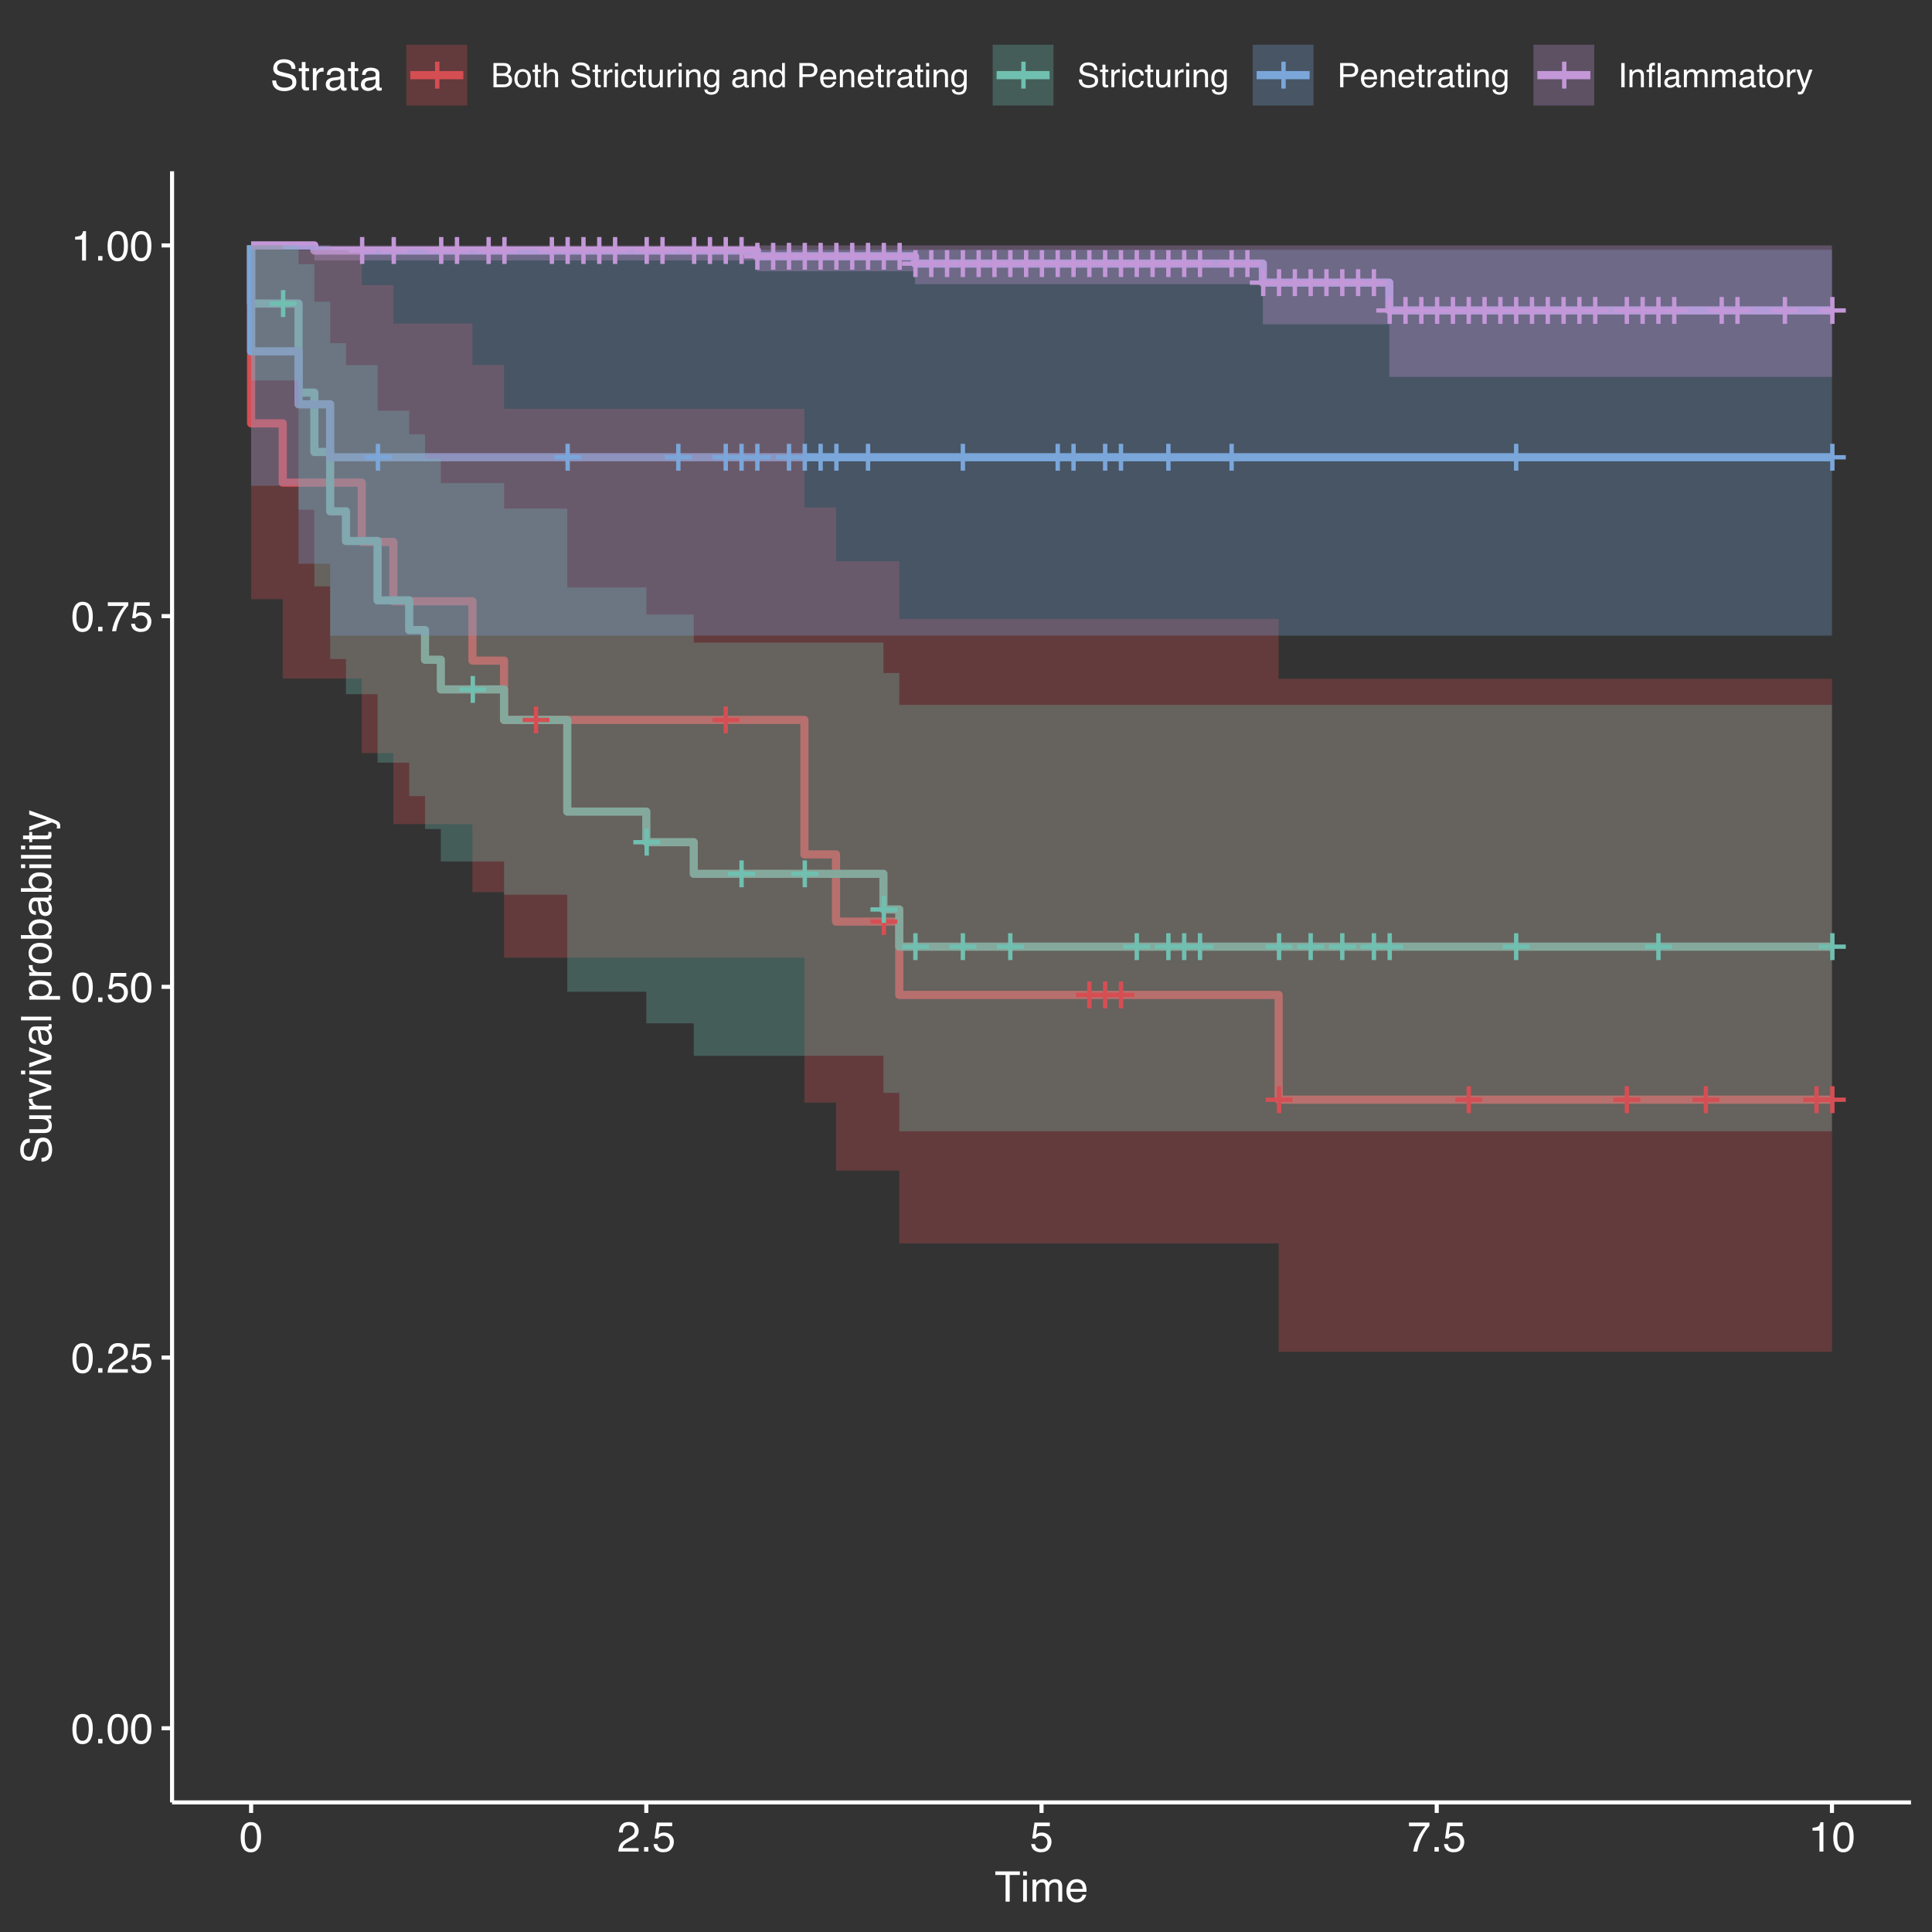<?xml version="1.0" encoding="UTF-8"?>
<svg xmlns="http://www.w3.org/2000/svg" xmlns:xlink="http://www.w3.org/1999/xlink" width="504pt" height="504pt" viewBox="0 0 504 504" version="1.1">
<rect x="0" y="0" width="504" height="504" fill="#333333" stroke="none"/>
<defs>
<g>
<symbol overflow="visible" id="glyph0-0">
<path style="stroke:none;" d="M 0.438 0 L 0.438 -9.859 L 8.266 -9.859 L 8.266 0 Z M 7.031 -1.234 L 7.031 -8.625 L 1.672 -8.625 L 1.672 -1.234 Z M 7.031 -1.234 "/>
</symbol>
<symbol overflow="visible" id="glyph0-1">
<path style="stroke:none;" d="M 0.625 -2.938 L 0.625 -4.062 L 3.547 -4.062 L 3.547 -7.016 L 4.688 -7.016 L 4.688 -4.062 L 7.625 -4.062 L 7.625 -2.938 L 4.688 -2.938 L 4.688 0 L 3.547 0 L 3.547 -2.938 Z M 0.625 -2.938 "/>
</symbol>
<symbol overflow="visible" id="glyph1-0">
<path style="stroke:none;" d="M 0.359 0 L 0.359 -7.891 L 6.625 -7.891 L 6.625 0 Z M 5.625 -0.984 L 5.625 -6.906 L 1.344 -6.906 L 1.344 -0.984 Z M 5.625 -0.984 "/>
</symbol>
<symbol overflow="visible" id="glyph1-1">
<path style="stroke:none;" d="M 2.969 -7.688 C 3.969 -7.688 4.691 -7.281 5.141 -6.469 C 5.484 -5.832 5.656 -4.961 5.656 -3.859 C 5.656 -2.805 5.5 -1.941 5.188 -1.266 C 4.727 -0.285 3.988 0.203 2.969 0.203 C 2.039 0.203 1.352 -0.195 0.906 -1 C 0.531 -1.664 0.344 -2.562 0.344 -3.688 C 0.344 -4.562 0.457 -5.312 0.688 -5.938 C 1.102 -7.102 1.863 -7.688 2.969 -7.688 Z M 2.969 -0.672 C 3.469 -0.672 3.863 -0.891 4.156 -1.328 C 4.457 -1.773 4.609 -2.602 4.609 -3.812 C 4.609 -4.688 4.5 -5.406 4.281 -5.969 C 4.07 -6.539 3.656 -6.828 3.031 -6.828 C 2.469 -6.828 2.051 -6.555 1.781 -6.016 C 1.52 -5.484 1.391 -4.695 1.391 -3.656 C 1.391 -2.863 1.473 -2.234 1.641 -1.766 C 1.898 -1.035 2.344 -0.672 2.969 -0.672 Z M 2.969 -0.672 "/>
</symbol>
<symbol overflow="visible" id="glyph1-2">
<path style="stroke:none;" d="M 0.938 -1.172 L 2.062 -1.172 L 2.062 0 L 0.938 0 Z M 0.938 -1.172 "/>
</symbol>
<symbol overflow="visible" id="glyph1-3">
<path style="stroke:none;" d="M 0.344 0 C 0.375 -0.664 0.508 -1.242 0.75 -1.734 C 0.988 -2.223 1.457 -2.664 2.156 -3.062 L 3.188 -3.656 C 3.645 -3.926 3.969 -4.156 4.156 -4.344 C 4.445 -4.645 4.594 -4.988 4.594 -5.375 C 4.594 -5.82 4.457 -6.176 4.188 -6.438 C 3.914 -6.695 3.555 -6.828 3.109 -6.828 C 2.453 -6.828 1.992 -6.578 1.734 -6.078 C 1.598 -5.805 1.523 -5.438 1.516 -4.969 L 0.531 -4.969 C 0.539 -5.633 0.664 -6.176 0.906 -6.594 C 1.32 -7.344 2.062 -7.719 3.125 -7.719 C 4 -7.719 4.641 -7.477 5.047 -7 C 5.453 -6.531 5.656 -6.004 5.656 -5.422 C 5.656 -4.797 5.441 -4.266 5.016 -3.828 C 4.766 -3.578 4.312 -3.27 3.656 -2.906 L 2.922 -2.5 C 2.578 -2.312 2.301 -2.129 2.094 -1.953 C 1.738 -1.641 1.516 -1.289 1.422 -0.906 L 5.625 -0.906 L 5.625 0 Z M 0.344 0 "/>
</symbol>
<symbol overflow="visible" id="glyph1-4">
<path style="stroke:none;" d="M 1.359 -1.953 C 1.422 -1.41 1.676 -1.031 2.125 -0.812 C 2.352 -0.707 2.617 -0.656 2.922 -0.656 C 3.492 -0.656 3.914 -0.836 4.188 -1.203 C 4.469 -1.566 4.609 -1.973 4.609 -2.422 C 4.609 -2.953 4.441 -3.363 4.109 -3.656 C 3.785 -3.957 3.395 -4.109 2.938 -4.109 C 2.602 -4.109 2.316 -4.039 2.078 -3.906 C 1.836 -3.781 1.633 -3.602 1.469 -3.375 L 0.641 -3.422 L 1.219 -7.562 L 5.219 -7.562 L 5.219 -6.625 L 1.938 -6.625 L 1.609 -4.484 C 1.797 -4.617 1.969 -4.723 2.125 -4.797 C 2.414 -4.91 2.75 -4.969 3.125 -4.969 C 3.82 -4.969 4.414 -4.738 4.906 -4.281 C 5.406 -3.832 5.656 -3.258 5.656 -2.562 C 5.656 -1.832 5.426 -1.191 4.969 -0.641 C 4.52 -0.086 3.805 0.188 2.828 0.188 C 2.203 0.188 1.645 0.016 1.156 -0.328 C 0.676 -0.68 0.41 -1.223 0.359 -1.953 Z M 1.359 -1.953 "/>
</symbol>
<symbol overflow="visible" id="glyph1-5">
<path style="stroke:none;" d="M 5.75 -7.562 L 5.75 -6.719 C 5.5 -6.477 5.172 -6.062 4.766 -5.469 C 4.359 -4.875 3.992 -4.234 3.672 -3.547 C 3.367 -2.879 3.133 -2.27 2.969 -1.719 C 2.863 -1.363 2.727 -0.789 2.562 0 L 1.5 0 C 1.738 -1.469 2.273 -2.93 3.109 -4.391 C 3.598 -5.234 4.113 -5.969 4.656 -6.594 L 0.406 -6.594 L 0.406 -7.562 Z M 5.75 -7.562 "/>
</symbol>
<symbol overflow="visible" id="glyph1-6">
<path style="stroke:none;" d="M 1.047 -5.453 L 1.047 -6.188 C 1.742 -6.258 2.227 -6.375 2.5 -6.531 C 2.781 -6.688 2.988 -7.062 3.125 -7.656 L 3.891 -7.656 L 3.891 0 L 2.859 0 L 2.859 -5.453 Z M 1.047 -5.453 "/>
</symbol>
<symbol overflow="visible" id="glyph1-7">
<path style="stroke:none;" d="M 6.578 -7.891 L 6.578 -6.953 L 3.922 -6.953 L 3.922 0 L 2.844 0 L 2.844 -6.953 L 0.172 -6.953 L 0.172 -7.891 Z M 6.578 -7.891 "/>
</symbol>
<symbol overflow="visible" id="glyph1-8">
<path style="stroke:none;" d="M 0.703 -5.719 L 1.688 -5.719 L 1.688 0 L 0.703 0 Z M 0.703 -7.891 L 1.688 -7.891 L 1.688 -6.797 L 0.703 -6.797 Z M 0.703 -7.891 "/>
</symbol>
<symbol overflow="visible" id="glyph1-9">
<path style="stroke:none;" d="M 0.703 -5.75 L 1.672 -5.75 L 1.672 -4.938 C 1.898 -5.219 2.102 -5.422 2.281 -5.547 C 2.602 -5.766 2.969 -5.875 3.375 -5.875 C 3.832 -5.875 4.203 -5.766 4.484 -5.547 C 4.641 -5.41 4.781 -5.219 4.906 -4.969 C 5.125 -5.281 5.379 -5.508 5.672 -5.656 C 5.961 -5.801 6.285 -5.875 6.641 -5.875 C 7.41 -5.875 7.938 -5.598 8.219 -5.047 C 8.375 -4.742 8.453 -4.336 8.453 -3.828 L 8.453 0 L 7.438 0 L 7.438 -4 C 7.438 -4.383 7.344 -4.645 7.156 -4.781 C 6.969 -4.926 6.734 -5 6.453 -5 C 6.078 -5 5.75 -4.867 5.469 -4.609 C 5.195 -4.359 5.062 -3.938 5.062 -3.344 L 5.062 0 L 4.078 0 L 4.078 -3.75 C 4.078 -4.145 4.031 -4.43 3.938 -4.609 C 3.789 -4.879 3.52 -5.016 3.125 -5.016 C 2.758 -5.016 2.426 -4.867 2.125 -4.578 C 1.82 -4.297 1.672 -3.785 1.672 -3.047 L 1.672 0 L 0.703 0 Z M 0.703 -5.75 "/>
</symbol>
<symbol overflow="visible" id="glyph1-10">
<path style="stroke:none;" d="M 3.109 -5.875 C 3.516 -5.875 3.906 -5.781 4.281 -5.594 C 4.664 -5.406 4.961 -5.156 5.172 -4.844 C 5.359 -4.562 5.484 -4.223 5.547 -3.828 C 5.609 -3.566 5.641 -3.145 5.641 -2.562 L 1.422 -2.562 C 1.441 -1.977 1.578 -1.508 1.828 -1.156 C 2.086 -0.812 2.488 -0.641 3.031 -0.641 C 3.539 -0.641 3.945 -0.805 4.25 -1.141 C 4.414 -1.328 4.535 -1.551 4.609 -1.812 L 5.562 -1.812 C 5.531 -1.594 5.441 -1.352 5.297 -1.094 C 5.16 -0.832 5.004 -0.625 4.828 -0.469 C 4.535 -0.176 4.176 0.02 3.75 0.125 C 3.508 0.176 3.242 0.203 2.953 0.203 C 2.234 0.203 1.625 -0.055 1.125 -0.578 C 0.633 -1.098 0.391 -1.828 0.391 -2.766 C 0.391 -3.691 0.641 -4.441 1.141 -5.016 C 1.641 -5.586 2.297 -5.875 3.109 -5.875 Z M 4.641 -3.328 C 4.609 -3.754 4.52 -4.094 4.375 -4.344 C 4.102 -4.801 3.66 -5.031 3.047 -5.031 C 2.598 -5.031 2.223 -4.867 1.922 -4.547 C 1.629 -4.234 1.473 -3.828 1.453 -3.328 Z M 3.016 -5.891 Z M 3.016 -5.891 "/>
</symbol>
<symbol overflow="visible" id="glyph1-11">
<path style="stroke:none;" d="M 1.531 -2.547 C 1.562 -2.098 1.672 -1.734 1.859 -1.453 C 2.211 -0.93 2.836 -0.672 3.734 -0.672 C 4.129 -0.672 4.492 -0.727 4.828 -0.844 C 5.461 -1.062 5.781 -1.457 5.781 -2.031 C 5.781 -2.469 5.645 -2.773 5.375 -2.953 C 5.102 -3.129 4.676 -3.285 4.094 -3.422 L 3.031 -3.656 C 2.332 -3.82 1.836 -4 1.547 -4.188 C 1.047 -4.508 0.797 -5 0.797 -5.656 C 0.797 -6.363 1.039 -6.945 1.531 -7.406 C 2.02 -7.863 2.711 -8.094 3.609 -8.094 C 4.441 -8.094 5.145 -7.891 5.719 -7.484 C 6.301 -7.086 6.594 -6.453 6.594 -5.578 L 5.594 -5.578 C 5.531 -5.992 5.414 -6.316 5.25 -6.547 C 4.914 -6.961 4.359 -7.172 3.578 -7.172 C 2.953 -7.172 2.5 -7.035 2.219 -6.766 C 1.945 -6.504 1.812 -6.195 1.812 -5.844 C 1.812 -5.457 1.973 -5.176 2.297 -5 C 2.504 -4.883 2.984 -4.738 3.734 -4.562 L 4.828 -4.312 C 5.367 -4.188 5.781 -4.02 6.062 -3.812 C 6.57 -3.445 6.828 -2.91 6.828 -2.203 C 6.828 -1.328 6.508 -0.703 5.875 -0.328 C 5.238 0.047 4.5 0.234 3.656 0.234 C 2.676 0.234 1.906 -0.016 1.344 -0.516 C 0.789 -1.016 0.52 -1.691 0.531 -2.547 Z M 3.703 -8.109 Z M 3.703 -8.109 "/>
</symbol>
<symbol overflow="visible" id="glyph1-12">
<path style="stroke:none;" d="M 0.906 -7.359 L 1.875 -7.359 L 1.875 -5.75 L 2.797 -5.75 L 2.797 -4.969 L 1.875 -4.969 L 1.875 -1.203 C 1.875 -1.004 1.941 -0.875 2.078 -0.812 C 2.16 -0.77 2.285 -0.75 2.453 -0.75 C 2.504 -0.75 2.555 -0.75 2.609 -0.75 C 2.66 -0.75 2.723 -0.754 2.797 -0.766 L 2.797 0 C 2.68 0.031 2.562 0.051 2.438 0.062 C 2.32 0.082 2.195 0.094 2.062 0.094 C 1.613 0.094 1.305 -0.02 1.141 -0.25 C 0.984 -0.488 0.906 -0.789 0.906 -1.156 L 0.906 -4.969 L 0.125 -4.969 L 0.125 -5.75 L 0.906 -5.75 Z M 0.906 -7.359 "/>
</symbol>
<symbol overflow="visible" id="glyph1-13">
<path style="stroke:none;" d="M 0.734 -5.75 L 1.656 -5.75 L 1.656 -4.766 C 1.727 -4.953 1.91 -5.18 2.203 -5.453 C 2.492 -5.734 2.832 -5.875 3.219 -5.875 C 3.238 -5.875 3.27 -5.875 3.312 -5.875 C 3.352 -5.875 3.426 -5.867 3.531 -5.859 L 3.531 -4.828 C 3.477 -4.836 3.426 -4.844 3.375 -4.844 C 3.32 -4.852 3.27 -4.859 3.219 -4.859 C 2.727 -4.859 2.352 -4.703 2.094 -4.391 C 1.832 -4.078 1.703 -3.719 1.703 -3.312 L 1.703 0 L 0.734 0 Z M 0.734 -5.75 "/>
</symbol>
<symbol overflow="visible" id="glyph1-14">
<path style="stroke:none;" d="M 1.453 -1.531 C 1.453 -1.25 1.551 -1.023 1.75 -0.859 C 1.957 -0.703 2.203 -0.625 2.484 -0.625 C 2.816 -0.625 3.145 -0.703 3.469 -0.859 C 4.008 -1.117 4.281 -1.551 4.281 -2.156 L 4.281 -2.922 C 4.156 -2.848 4 -2.785 3.812 -2.734 C 3.633 -2.691 3.453 -2.656 3.266 -2.625 L 2.688 -2.562 C 2.332 -2.508 2.066 -2.438 1.891 -2.344 C 1.598 -2.164 1.453 -1.895 1.453 -1.531 Z M 3.797 -3.484 C 4.016 -3.516 4.16 -3.609 4.234 -3.766 C 4.273 -3.848 4.297 -3.973 4.297 -4.141 C 4.297 -4.461 4.176 -4.695 3.938 -4.844 C 3.707 -5 3.375 -5.078 2.938 -5.078 C 2.438 -5.078 2.082 -4.941 1.875 -4.672 C 1.75 -4.516 1.672 -4.289 1.641 -4 L 0.734 -4 C 0.754 -4.707 0.984 -5.195 1.422 -5.469 C 1.867 -5.75 2.383 -5.891 2.969 -5.891 C 3.645 -5.891 4.191 -5.758 4.609 -5.5 C 5.035 -5.25 5.25 -4.848 5.25 -4.297 L 5.25 -0.984 C 5.25 -0.891 5.266 -0.812 5.297 -0.75 C 5.336 -0.688 5.426 -0.656 5.562 -0.656 C 5.602 -0.656 5.648 -0.656 5.703 -0.656 C 5.766 -0.664 5.82 -0.676 5.875 -0.688 L 5.875 0.031 C 5.727 0.07 5.613 0.098 5.531 0.109 C 5.457 0.117 5.352 0.125 5.219 0.125 C 4.883 0.125 4.641 0.004 4.484 -0.234 C 4.41 -0.359 4.359 -0.535 4.328 -0.766 C 4.129 -0.504 3.844 -0.281 3.469 -0.094 C 3.102 0.094 2.695 0.188 2.25 0.188 C 1.719 0.188 1.281 0.023 0.938 -0.297 C 0.602 -0.617 0.438 -1.023 0.438 -1.516 C 0.438 -2.047 0.602 -2.457 0.938 -2.75 C 1.27 -3.039 1.707 -3.223 2.25 -3.297 Z M 2.984 -5.891 Z M 2.984 -5.891 "/>
</symbol>
<symbol overflow="visible" id="glyph2-0">
<path style="stroke:none;" d="M 0 -0.359 L -7.891 -0.359 L -7.891 -6.625 L 0 -6.625 Z M -0.984 -5.625 L -6.906 -5.625 L -6.906 -1.344 L -0.984 -1.344 Z M -0.984 -5.625 "/>
</symbol>
<symbol overflow="visible" id="glyph2-1">
<path style="stroke:none;" d="M -2.547 -1.531 C -2.098 -1.562 -1.734 -1.672 -1.453 -1.859 C -0.93 -2.211 -0.672 -2.836 -0.672 -3.734 C -0.672 -4.129 -0.727 -4.492 -0.844 -4.828 C -1.062 -5.461 -1.457 -5.781 -2.031 -5.781 C -2.469 -5.781 -2.773 -5.645 -2.953 -5.375 C -3.129 -5.102 -3.285 -4.676 -3.422 -4.094 L -3.656 -3.031 C -3.82 -2.332 -4 -1.836 -4.188 -1.547 C -4.508 -1.047 -5 -0.797 -5.656 -0.797 C -6.363 -0.797 -6.945 -1.039 -7.406 -1.531 C -7.863 -2.02 -8.094 -2.711 -8.094 -3.609 C -8.094 -4.441 -7.891 -5.145 -7.484 -5.719 C -7.086 -6.301 -6.453 -6.594 -5.578 -6.594 L -5.578 -5.594 C -5.992 -5.531 -6.316 -5.414 -6.547 -5.25 C -6.961 -4.914 -7.172 -4.359 -7.172 -3.578 C -7.172 -2.953 -7.035 -2.5 -6.766 -2.219 C -6.504 -1.945 -6.195 -1.812 -5.844 -1.812 C -5.457 -1.812 -5.176 -1.973 -5 -2.297 C -4.883 -2.504 -4.738 -2.984 -4.562 -3.734 L -4.312 -4.828 C -4.188 -5.367 -4.02 -5.781 -3.812 -6.062 C -3.445 -6.57 -2.91 -6.828 -2.203 -6.828 C -1.328 -6.828 -0.703 -6.508 -0.328 -5.875 C 0.047 -5.238 0.234 -4.5 0.234 -3.656 C 0.234 -2.676 -0.016 -1.906 -0.516 -1.344 C -1.016 -0.789 -1.691 -0.52 -2.547 -0.531 Z M -8.109 -3.703 Z M -8.109 -3.703 "/>
</symbol>
<symbol overflow="visible" id="glyph2-2">
<path style="stroke:none;" d="M -5.75 -1.672 L -1.938 -1.672 C -1.645 -1.672 -1.406 -1.719 -1.219 -1.812 C -0.875 -1.988 -0.703 -2.312 -0.703 -2.781 C -0.703 -3.445 -1 -3.906 -1.594 -4.156 C -1.914 -4.281 -2.359 -4.344 -2.922 -4.344 L -5.75 -4.344 L -5.75 -5.312 L 0 -5.312 L 0 -4.406 L -0.844 -4.422 C -0.625 -4.297 -0.441 -4.141 -0.297 -3.953 C 0.004 -3.578 0.156 -3.129 0.156 -2.609 C 0.156 -1.785 -0.117 -1.223 -0.672 -0.922 C -0.961 -0.766 -1.352 -0.688 -1.844 -0.688 L -5.75 -0.688 Z M -5.891 -3 Z M -5.891 -3 "/>
</symbol>
<symbol overflow="visible" id="glyph2-3">
<path style="stroke:none;" d="M -5.75 -0.734 L -5.75 -1.656 L -4.766 -1.656 C -4.953 -1.727 -5.18 -1.91 -5.453 -2.203 C -5.734 -2.492 -5.875 -2.832 -5.875 -3.219 C -5.875 -3.238 -5.875 -3.27 -5.875 -3.312 C -5.875 -3.352 -5.867 -3.426 -5.859 -3.531 L -4.828 -3.531 C -4.836 -3.477 -4.844 -3.426 -4.844 -3.375 C -4.852 -3.32 -4.859 -3.27 -4.859 -3.219 C -4.859 -2.727 -4.703 -2.352 -4.391 -2.094 C -4.078 -1.832 -3.719 -1.703 -3.312 -1.703 L 0 -1.703 L 0 -0.734 Z M -5.75 -0.734 "/>
</symbol>
<symbol overflow="visible" id="glyph2-4">
<path style="stroke:none;" d="M -5.75 -1.188 L -1.062 -2.719 L -5.75 -4.328 L -5.75 -5.375 L 0 -3.219 L 0 -2.188 L -5.75 -0.062 Z M -5.75 -1.188 "/>
</symbol>
<symbol overflow="visible" id="glyph2-5">
<path style="stroke:none;" d="M -5.719 -0.703 L -5.719 -1.688 L 0 -1.688 L 0 -0.703 Z M -7.891 -0.703 L -7.891 -1.688 L -6.797 -1.688 L -6.797 -0.703 Z M -7.891 -0.703 "/>
</symbol>
<symbol overflow="visible" id="glyph2-6">
<path style="stroke:none;" d="M -1.531 -1.453 C -1.25 -1.453 -1.023 -1.551 -0.859 -1.75 C -0.703 -1.957 -0.625 -2.203 -0.625 -2.484 C -0.625 -2.816 -0.703 -3.145 -0.859 -3.469 C -1.117 -4.008 -1.551 -4.281 -2.156 -4.281 L -2.922 -4.281 C -2.848 -4.156 -2.785 -4 -2.734 -3.812 C -2.691 -3.633 -2.656 -3.453 -2.625 -3.266 L -2.562 -2.688 C -2.508 -2.332 -2.438 -2.066 -2.344 -1.891 C -2.164 -1.598 -1.895 -1.453 -1.531 -1.453 Z M -3.484 -3.797 C -3.516 -4.016 -3.609 -4.16 -3.766 -4.234 C -3.848 -4.273 -3.973 -4.297 -4.141 -4.297 C -4.461 -4.297 -4.695 -4.176 -4.844 -3.938 C -5 -3.707 -5.078 -3.375 -5.078 -2.938 C -5.078 -2.438 -4.941 -2.082 -4.672 -1.875 C -4.516 -1.75 -4.289 -1.672 -4 -1.641 L -4 -0.734 C -4.707 -0.754 -5.195 -0.984 -5.469 -1.422 C -5.75 -1.867 -5.891 -2.383 -5.891 -2.969 C -5.891 -3.645 -5.758 -4.191 -5.5 -4.609 C -5.25 -5.035 -4.848 -5.25 -4.297 -5.25 L -0.984 -5.25 C -0.891 -5.25 -0.812 -5.266 -0.75 -5.297 C -0.688 -5.336 -0.656 -5.426 -0.656 -5.562 C -0.656 -5.602 -0.656 -5.648 -0.656 -5.703 C -0.664 -5.766 -0.676 -5.82 -0.688 -5.875 L 0.031 -5.875 C 0.07 -5.727 0.098 -5.613 0.109 -5.531 C 0.117 -5.457 0.125 -5.352 0.125 -5.219 C 0.125 -4.883 0.004 -4.641 -0.234 -4.484 C -0.359 -4.41 -0.535 -4.359 -0.766 -4.328 C -0.504 -4.129 -0.281 -3.844 -0.094 -3.469 C 0.094 -3.102 0.188 -2.695 0.188 -2.25 C 0.188 -1.719 0.023 -1.281 -0.297 -0.938 C -0.617 -0.602 -1.023 -0.438 -1.516 -0.438 C -2.047 -0.438 -2.457 -0.602 -2.75 -0.938 C -3.039 -1.27 -3.223 -1.707 -3.297 -2.25 Z M -5.891 -2.984 Z M -5.891 -2.984 "/>
</symbol>
<symbol overflow="visible" id="glyph2-7">
<path style="stroke:none;" d="M -7.891 -0.734 L -7.891 -1.703 L 0 -1.703 L 0 -0.734 Z M -7.891 -0.734 "/>
</symbol>
<symbol overflow="visible" id="glyph2-8">
<path style="stroke:none;" d=""/>
</symbol>
<symbol overflow="visible" id="glyph2-9">
<path style="stroke:none;" d="M -0.656 -3.141 C -0.656 -3.586 -0.844 -3.957 -1.219 -4.25 C -1.594 -4.551 -2.156 -4.703 -2.906 -4.703 C -3.363 -4.703 -3.758 -4.641 -4.094 -4.516 C -4.727 -4.266 -5.047 -3.805 -5.047 -3.141 C -5.047 -2.461 -4.711 -2.004 -4.047 -1.766 C -3.68 -1.629 -3.223 -1.562 -2.672 -1.562 C -2.234 -1.562 -1.859 -1.629 -1.547 -1.766 C -0.953 -2.016 -0.656 -2.473 -0.656 -3.141 Z M -5.719 -0.641 L -5.719 -1.578 L -4.969 -1.578 C -5.227 -1.766 -5.426 -1.973 -5.562 -2.203 C -5.781 -2.535 -5.891 -2.922 -5.891 -3.359 C -5.891 -4.004 -5.641 -4.555 -5.141 -5.016 C -4.641 -5.473 -3.926 -5.703 -3 -5.703 C -1.75 -5.703 -0.852 -5.375 -0.312 -4.719 C 0.02 -4.301 0.188 -3.816 0.188 -3.266 C 0.188 -2.828 0.094 -2.461 -0.094 -2.172 C -0.195 -2.004 -0.379 -1.812 -0.641 -1.594 L 2.297 -1.594 L 2.297 -0.641 Z M -5.719 -0.641 "/>
</symbol>
<symbol overflow="visible" id="glyph2-10">
<path style="stroke:none;" d="M -0.625 -2.984 C -0.625 -3.629 -0.863 -4.07 -1.344 -4.312 C -1.832 -4.551 -2.375 -4.672 -2.969 -4.672 C -3.508 -4.672 -3.945 -4.582 -4.281 -4.406 C -4.812 -4.133 -5.078 -3.664 -5.078 -3 C -5.078 -2.406 -4.848 -1.973 -4.391 -1.703 C -3.941 -1.441 -3.398 -1.312 -2.766 -1.312 C -2.148 -1.312 -1.641 -1.441 -1.234 -1.703 C -0.828 -1.973 -0.625 -2.398 -0.625 -2.984 Z M -5.922 -3.031 C -5.922 -3.77 -5.672 -4.395 -5.172 -4.906 C -4.68 -5.414 -3.957 -5.672 -3 -5.672 C -2.07 -5.672 -1.305 -5.445 -0.703 -5 C -0.098 -4.551 0.203 -3.852 0.203 -2.906 C 0.203 -2.113 -0.062 -1.484 -0.594 -1.016 C -1.125 -0.547 -1.844 -0.312 -2.75 -0.312 C -3.719 -0.312 -4.488 -0.555 -5.062 -1.047 C -5.633 -1.535 -5.922 -2.195 -5.922 -3.031 Z M -5.891 -3 Z M -5.891 -3 "/>
</symbol>
<symbol overflow="visible" id="glyph2-11">
<path style="stroke:none;" d="M -7.922 -0.641 L -7.922 -1.578 L -5.047 -1.578 C -5.328 -1.785 -5.539 -2.035 -5.688 -2.328 C -5.832 -2.617 -5.906 -2.938 -5.906 -3.281 C -5.906 -4 -5.656 -4.582 -5.156 -5.031 C -4.664 -5.477 -3.941 -5.703 -2.984 -5.703 C -2.078 -5.703 -1.32 -5.477 -0.719 -5.031 C -0.113 -4.594 0.188 -3.984 0.188 -3.203 C 0.188 -2.766 0.078 -2.395 -0.141 -2.094 C -0.266 -1.914 -0.461 -1.727 -0.734 -1.531 L 0 -1.531 L 0 -0.641 Z M -0.672 -3.141 C -0.672 -3.672 -0.879 -4.062 -1.297 -4.312 C -1.711 -4.57 -2.258 -4.703 -2.938 -4.703 C -3.539 -4.703 -4.039 -4.57 -4.438 -4.312 C -4.832 -4.062 -5.031 -3.68 -5.031 -3.172 C -5.031 -2.734 -4.867 -2.348 -4.547 -2.016 C -4.223 -1.68 -3.688 -1.516 -2.938 -1.516 C -2.395 -1.516 -1.957 -1.582 -1.625 -1.719 C -0.988 -1.977 -0.672 -2.453 -0.672 -3.141 Z M -0.672 -3.141 "/>
</symbol>
<symbol overflow="visible" id="glyph2-12">
<path style="stroke:none;" d="M -7.359 -0.906 L -7.359 -1.875 L -5.75 -1.875 L -5.75 -2.797 L -4.969 -2.797 L -4.969 -1.875 L -1.203 -1.875 C -1.004 -1.875 -0.875 -1.941 -0.812 -2.078 C -0.77 -2.16 -0.75 -2.285 -0.75 -2.453 C -0.75 -2.504 -0.75 -2.555 -0.75 -2.609 C -0.75 -2.66 -0.754 -2.723 -0.766 -2.797 L 0 -2.797 C 0.031 -2.68 0.051 -2.562 0.062 -2.438 C 0.082 -2.32 0.094 -2.195 0.094 -2.062 C 0.094 -1.613 -0.02 -1.305 -0.25 -1.141 C -0.488 -0.984 -0.789 -0.906 -1.156 -0.906 L -4.969 -0.906 L -4.969 -0.125 L -5.75 -0.125 L -5.75 -0.906 Z M -7.359 -0.906 "/>
</symbol>
<symbol overflow="visible" id="glyph2-13">
<path style="stroke:none;" d="M -5.75 -4.297 L -5.75 -5.375 C -5.383 -5.238 -4.547 -4.938 -3.234 -4.469 C -2.242 -4.113 -1.438 -3.816 -0.812 -3.578 C 0.656 -3.023 1.551 -2.633 1.875 -2.406 C 2.195 -2.176 2.359 -1.781 2.359 -1.219 C 2.359 -1.082 2.352 -0.977 2.344 -0.906 C 2.332 -0.832 2.312 -0.742 2.281 -0.641 L 1.406 -0.641 C 1.445 -0.805 1.473 -0.926 1.484 -1 C 1.492 -1.07 1.5 -1.141 1.5 -1.203 C 1.5 -1.379 1.469 -1.508 1.406 -1.594 C 1.352 -1.676 1.285 -1.75 1.203 -1.812 C 1.172 -1.82 1.02 -1.883 0.75 -2 C 0.488 -2.113 0.297 -2.191 0.172 -2.234 L -5.75 -0.109 L -5.75 -1.203 L -1.062 -2.75 Z M -5.891 -2.75 Z M -5.891 -2.75 "/>
</symbol>
<symbol overflow="visible" id="glyph3-0">
<path style="stroke:none;" d="M 0.281 0 L 0.281 -6.312 L 5.297 -6.312 L 5.297 0 Z M 4.5 -0.797 L 4.5 -5.516 L 1.078 -5.516 L 1.078 -0.797 Z M 4.5 -0.797 "/>
</symbol>
<symbol overflow="visible" id="glyph3-1">
<path style="stroke:none;" d="M 3.047 -3.641 C 3.398 -3.641 3.68 -3.691 3.891 -3.797 C 4.203 -3.953 4.359 -4.234 4.359 -4.641 C 4.359 -5.055 4.191 -5.336 3.859 -5.484 C 3.66 -5.555 3.379 -5.594 3.016 -5.594 L 1.484 -5.594 L 1.484 -3.641 Z M 3.328 -0.734 C 3.848 -0.734 4.223 -0.883 4.453 -1.188 C 4.586 -1.375 4.656 -1.602 4.656 -1.875 C 4.656 -2.332 4.453 -2.645 4.047 -2.812 C 3.828 -2.906 3.539 -2.953 3.188 -2.953 L 1.484 -2.953 L 1.484 -0.734 Z M 0.656 -6.312 L 3.359 -6.312 C 4.098 -6.312 4.625 -6.086 4.938 -5.641 C 5.113 -5.379 5.203 -5.082 5.203 -4.75 C 5.203 -4.352 5.094 -4.023 4.875 -3.766 C 4.75 -3.629 4.578 -3.504 4.359 -3.391 C 4.68 -3.273 4.926 -3.141 5.094 -2.984 C 5.375 -2.703 5.516 -2.32 5.516 -1.844 C 5.516 -1.438 5.391 -1.066 5.141 -0.734 C 4.754 -0.242 4.145 0 3.312 0 L 0.656 0 Z M 0.656 -6.312 "/>
</symbol>
<symbol overflow="visible" id="glyph3-2">
<path style="stroke:none;" d="M 2.391 -0.5 C 2.898 -0.5 3.25 -0.691 3.438 -1.078 C 3.633 -1.461 3.734 -1.895 3.734 -2.375 C 3.734 -2.801 3.664 -3.148 3.531 -3.422 C 3.312 -3.848 2.938 -4.062 2.406 -4.062 C 1.926 -4.062 1.578 -3.879 1.359 -3.516 C 1.148 -3.16 1.047 -2.727 1.047 -2.219 C 1.047 -1.727 1.148 -1.316 1.359 -0.984 C 1.578 -0.66 1.922 -0.5 2.391 -0.5 Z M 2.422 -4.734 C 3.016 -4.734 3.516 -4.535 3.922 -4.141 C 4.336 -3.742 4.547 -3.16 4.547 -2.391 C 4.547 -1.648 4.363 -1.035 4 -0.547 C 3.633 -0.066 3.07 0.172 2.312 0.172 C 1.688 0.172 1.188 -0.039 0.812 -0.469 C 0.438 -0.895 0.25 -1.473 0.25 -2.203 C 0.25 -2.973 0.445 -3.586 0.844 -4.047 C 1.238 -4.504 1.766 -4.734 2.422 -4.734 Z M 2.391 -4.719 Z M 2.391 -4.719 "/>
</symbol>
<symbol overflow="visible" id="glyph3-3">
<path style="stroke:none;" d="M 0.719 -5.891 L 1.5 -5.891 L 1.5 -4.594 L 2.234 -4.594 L 2.234 -3.969 L 1.5 -3.969 L 1.5 -0.969 C 1.5 -0.801 1.555 -0.691 1.672 -0.641 C 1.723 -0.609 1.82 -0.594 1.969 -0.594 C 2 -0.594 2.035 -0.594 2.078 -0.594 C 2.129 -0.594 2.18 -0.598 2.234 -0.609 L 2.234 0 C 2.148 0.02 2.055 0.035 1.953 0.047 C 1.859 0.066 1.758 0.078 1.656 0.078 C 1.289 0.078 1.039 -0.016 0.906 -0.203 C 0.781 -0.391 0.719 -0.629 0.719 -0.922 L 0.719 -3.969 L 0.094 -3.969 L 0.094 -4.594 L 0.719 -4.594 Z M 0.719 -5.891 "/>
</symbol>
<symbol overflow="visible" id="glyph3-4">
<path style="stroke:none;" d="M 0.562 -6.328 L 1.344 -6.328 L 1.344 -3.984 C 1.52 -4.211 1.68 -4.375 1.828 -4.469 C 2.078 -4.633 2.391 -4.719 2.766 -4.719 C 3.43 -4.719 3.883 -4.484 4.125 -4.016 C 4.25 -3.754 4.312 -3.398 4.312 -2.953 L 4.312 0 L 3.516 0 L 3.516 -2.906 C 3.516 -3.238 3.473 -3.484 3.391 -3.641 C 3.254 -3.891 2.992 -4.016 2.609 -4.016 C 2.285 -4.016 1.992 -3.906 1.734 -3.688 C 1.473 -3.469 1.344 -3.051 1.344 -2.438 L 1.344 0 L 0.562 0 Z M 0.562 -6.328 "/>
</symbol>
<symbol overflow="visible" id="glyph3-5">
<path style="stroke:none;" d=""/>
</symbol>
<symbol overflow="visible" id="glyph3-6">
<path style="stroke:none;" d="M 1.234 -2.031 C 1.254 -1.676 1.336 -1.383 1.484 -1.156 C 1.766 -0.738 2.266 -0.531 2.984 -0.531 C 3.305 -0.531 3.598 -0.578 3.859 -0.672 C 4.367 -0.848 4.625 -1.164 4.625 -1.625 C 4.625 -1.969 4.516 -2.211 4.297 -2.359 C 4.078 -2.504 3.738 -2.629 3.281 -2.734 L 2.422 -2.922 C 1.859 -3.055 1.461 -3.195 1.234 -3.344 C 0.836 -3.602 0.641 -4 0.641 -4.531 C 0.641 -5.094 0.832 -5.555 1.219 -5.922 C 1.613 -6.285 2.172 -6.469 2.891 -6.469 C 3.555 -6.469 4.117 -6.305 4.578 -5.984 C 5.035 -5.672 5.266 -5.16 5.266 -4.453 L 4.469 -4.453 C 4.426 -4.797 4.332 -5.055 4.188 -5.234 C 3.926 -5.566 3.484 -5.734 2.859 -5.734 C 2.359 -5.734 2 -5.625 1.781 -5.406 C 1.562 -5.195 1.453 -4.953 1.453 -4.672 C 1.453 -4.359 1.578 -4.133 1.828 -4 C 2.004 -3.906 2.391 -3.789 2.984 -3.656 L 3.859 -3.453 C 4.285 -3.348 4.617 -3.211 4.859 -3.047 C 5.254 -2.754 5.453 -2.328 5.453 -1.766 C 5.453 -1.066 5.195 -0.566 4.688 -0.266 C 4.188 0.035 3.598 0.188 2.922 0.188 C 2.141 0.188 1.523 -0.016 1.078 -0.422 C 0.629 -0.816 0.41 -1.352 0.422 -2.031 Z M 2.953 -6.484 Z M 2.953 -6.484 "/>
</symbol>
<symbol overflow="visible" id="glyph3-7">
<path style="stroke:none;" d="M 0.594 -4.594 L 1.328 -4.594 L 1.328 -3.812 C 1.379 -3.957 1.523 -4.141 1.766 -4.359 C 2.004 -4.586 2.273 -4.703 2.578 -4.703 C 2.586 -4.703 2.609 -4.695 2.641 -4.688 C 2.68 -4.688 2.742 -4.688 2.828 -4.688 L 2.828 -3.859 C 2.773 -3.867 2.727 -3.875 2.688 -3.875 C 2.656 -3.883 2.617 -3.891 2.578 -3.891 C 2.18 -3.891 1.879 -3.766 1.672 -3.516 C 1.461 -3.266 1.359 -2.973 1.359 -2.641 L 1.359 0 L 0.594 0 Z M 0.594 -4.594 "/>
</symbol>
<symbol overflow="visible" id="glyph3-8">
<path style="stroke:none;" d="M 0.562 -4.578 L 1.359 -4.578 L 1.359 0 L 0.562 0 Z M 0.562 -6.312 L 1.359 -6.312 L 1.359 -5.438 L 0.562 -5.438 Z M 0.562 -6.312 "/>
</symbol>
<symbol overflow="visible" id="glyph3-9">
<path style="stroke:none;" d="M 2.344 -4.734 C 2.863 -4.734 3.285 -4.609 3.609 -4.359 C 3.93 -4.109 4.125 -3.672 4.188 -3.047 L 3.438 -3.047 C 3.395 -3.336 3.289 -3.578 3.125 -3.766 C 2.957 -3.953 2.695 -4.047 2.344 -4.047 C 1.852 -4.047 1.5 -3.801 1.281 -3.312 C 1.145 -3.008 1.078 -2.629 1.078 -2.172 C 1.078 -1.703 1.172 -1.312 1.359 -1 C 1.555 -0.688 1.867 -0.531 2.297 -0.531 C 2.609 -0.531 2.859 -0.625 3.047 -0.812 C 3.234 -1.008 3.363 -1.281 3.438 -1.625 L 4.188 -1.625 C 4.102 -1.02 3.891 -0.57 3.547 -0.281 C 3.203 0 2.766 0.141 2.234 0.141 C 1.629 0.141 1.145 -0.078 0.781 -0.516 C 0.426 -0.961 0.25 -1.516 0.25 -2.172 C 0.25 -2.984 0.445 -3.613 0.844 -4.062 C 1.238 -4.508 1.738 -4.734 2.344 -4.734 Z M 2.219 -4.719 Z M 2.219 -4.719 "/>
</symbol>
<symbol overflow="visible" id="glyph3-10">
<path style="stroke:none;" d="M 1.344 -4.594 L 1.344 -1.547 C 1.344 -1.305 1.379 -1.113 1.453 -0.969 C 1.586 -0.695 1.844 -0.562 2.219 -0.562 C 2.758 -0.562 3.125 -0.801 3.312 -1.281 C 3.426 -1.539 3.484 -1.895 3.484 -2.344 L 3.484 -4.594 L 4.25 -4.594 L 4.25 0 L 3.516 0 L 3.531 -0.672 C 3.426 -0.504 3.301 -0.359 3.156 -0.234 C 2.863 0.004 2.504 0.125 2.078 0.125 C 1.422 0.125 0.977 -0.094 0.75 -0.531 C 0.613 -0.77 0.547 -1.082 0.547 -1.469 L 0.547 -4.594 Z M 2.406 -4.719 Z M 2.406 -4.719 "/>
</symbol>
<symbol overflow="visible" id="glyph3-11">
<path style="stroke:none;" d="M 0.562 -4.594 L 1.297 -4.594 L 1.297 -3.953 C 1.516 -4.211 1.742 -4.398 1.984 -4.516 C 2.234 -4.641 2.508 -4.703 2.812 -4.703 C 3.457 -4.703 3.895 -4.473 4.125 -4.016 C 4.25 -3.766 4.312 -3.41 4.312 -2.953 L 4.312 0 L 3.531 0 L 3.531 -2.906 C 3.531 -3.176 3.488 -3.398 3.406 -3.578 C 3.27 -3.859 3.02 -4 2.656 -4 C 2.477 -4 2.328 -3.984 2.203 -3.953 C 1.992 -3.891 1.812 -3.766 1.656 -3.578 C 1.52 -3.422 1.43 -3.258 1.391 -3.094 C 1.359 -2.938 1.344 -2.707 1.344 -2.406 L 1.344 0 L 0.562 0 Z M 2.391 -4.719 Z M 2.391 -4.719 "/>
</symbol>
<symbol overflow="visible" id="glyph3-12">
<path style="stroke:none;" d="M 2.188 -4.688 C 2.551 -4.688 2.867 -4.598 3.141 -4.422 C 3.285 -4.316 3.43 -4.172 3.578 -3.984 L 3.578 -4.562 L 4.297 -4.562 L 4.297 -0.375 C 4.297 0.207 4.207 0.672 4.031 1.016 C 3.719 1.641 3.113 1.953 2.219 1.953 C 1.727 1.953 1.312 1.836 0.969 1.609 C 0.633 1.391 0.445 1.047 0.406 0.578 L 1.188 0.578 C 1.227 0.773 1.301 0.93 1.406 1.047 C 1.582 1.223 1.859 1.312 2.234 1.312 C 2.828 1.312 3.219 1.098 3.406 0.672 C 3.508 0.43 3.555 -0.004 3.547 -0.641 C 3.391 -0.398 3.203 -0.223 2.984 -0.109 C 2.773 0.004 2.488 0.062 2.125 0.062 C 1.633 0.062 1.203 -0.113 0.828 -0.469 C 0.453 -0.82 0.266 -1.41 0.266 -2.234 C 0.266 -3.004 0.453 -3.602 0.828 -4.031 C 1.203 -4.469 1.656 -4.688 2.188 -4.688 Z M 3.578 -2.312 C 3.578 -2.883 3.457 -3.305 3.219 -3.578 C 2.988 -3.859 2.691 -4 2.328 -4 C 1.785 -4 1.414 -3.742 1.219 -3.234 C 1.113 -2.961 1.062 -2.609 1.062 -2.172 C 1.062 -1.648 1.164 -1.254 1.375 -0.984 C 1.582 -0.711 1.863 -0.578 2.219 -0.578 C 2.77 -0.578 3.16 -0.828 3.391 -1.328 C 3.516 -1.609 3.578 -1.938 3.578 -2.312 Z M 2.281 -4.719 Z M 2.281 -4.719 "/>
</symbol>
<symbol overflow="visible" id="glyph3-13">
<path style="stroke:none;" d="M 1.156 -1.219 C 1.156 -1 1.238 -0.82 1.406 -0.688 C 1.57 -0.562 1.766 -0.5 1.984 -0.5 C 2.254 -0.5 2.52 -0.562 2.781 -0.688 C 3.207 -0.895 3.422 -1.238 3.422 -1.719 L 3.422 -2.344 C 3.328 -2.281 3.203 -2.227 3.047 -2.188 C 2.898 -2.145 2.754 -2.117 2.609 -2.109 L 2.141 -2.047 C 1.867 -2.004 1.66 -1.945 1.516 -1.875 C 1.273 -1.738 1.156 -1.52 1.156 -1.219 Z M 3.031 -2.781 C 3.207 -2.812 3.328 -2.891 3.391 -3.016 C 3.422 -3.078 3.438 -3.176 3.438 -3.312 C 3.438 -3.57 3.344 -3.758 3.156 -3.875 C 2.969 -4 2.703 -4.062 2.359 -4.062 C 1.953 -4.062 1.664 -3.953 1.5 -3.734 C 1.406 -3.609 1.344 -3.43 1.312 -3.203 L 0.594 -3.203 C 0.602 -3.766 0.785 -4.156 1.141 -4.375 C 1.492 -4.602 1.906 -4.719 2.375 -4.719 C 2.914 -4.719 3.352 -4.613 3.688 -4.406 C 4.02 -4.195 4.188 -3.875 4.188 -3.438 L 4.188 -0.797 C 4.188 -0.711 4.203 -0.645 4.234 -0.594 C 4.273 -0.551 4.348 -0.531 4.453 -0.531 C 4.484 -0.531 4.52 -0.531 4.562 -0.531 C 4.602 -0.531 4.648 -0.535 4.703 -0.547 L 4.703 0.016 C 4.578 0.055 4.484 0.078 4.422 0.078 C 4.359 0.086 4.273 0.094 4.172 0.094 C 3.898 0.094 3.707 0 3.594 -0.188 C 3.531 -0.281 3.484 -0.422 3.453 -0.609 C 3.297 -0.398 3.07 -0.219 2.781 -0.062 C 2.488 0.082 2.16 0.156 1.797 0.156 C 1.367 0.156 1.02 0.023 0.75 -0.234 C 0.488 -0.492 0.359 -0.816 0.359 -1.203 C 0.359 -1.629 0.488 -1.957 0.75 -2.188 C 1.02 -2.426 1.367 -2.578 1.797 -2.641 Z M 2.391 -4.719 Z M 2.391 -4.719 "/>
</symbol>
<symbol overflow="visible" id="glyph3-14">
<path style="stroke:none;" d="M 1.062 -2.25 C 1.062 -1.75 1.164 -1.332 1.375 -1 C 1.582 -0.676 1.914 -0.516 2.375 -0.516 C 2.727 -0.516 3.02 -0.664 3.25 -0.969 C 3.488 -1.281 3.609 -1.723 3.609 -2.297 C 3.609 -2.879 3.488 -3.305 3.25 -3.578 C 3.008 -3.859 2.711 -4 2.359 -4 C 1.973 -4 1.66 -3.848 1.422 -3.547 C 1.18 -3.254 1.062 -2.82 1.062 -2.25 Z M 2.219 -4.688 C 2.57 -4.688 2.867 -4.609 3.109 -4.453 C 3.242 -4.367 3.398 -4.219 3.578 -4 L 3.578 -6.328 L 4.312 -6.328 L 4.312 0 L 3.625 0 L 3.625 -0.641 C 3.438 -0.359 3.219 -0.156 2.969 -0.031 C 2.727 0.094 2.453 0.156 2.141 0.156 C 1.617 0.156 1.172 -0.055 0.797 -0.484 C 0.422 -0.91 0.234 -1.484 0.234 -2.203 C 0.234 -2.867 0.406 -3.445 0.75 -3.938 C 1.094 -4.438 1.582 -4.688 2.219 -4.688 Z M 2.219 -4.688 "/>
</symbol>
<symbol overflow="visible" id="glyph3-15">
<path style="stroke:none;" d="M 0.75 -6.312 L 3.594 -6.312 C 4.156 -6.312 4.609 -6.148 4.953 -5.828 C 5.297 -5.516 5.469 -5.07 5.469 -4.5 C 5.469 -4.008 5.312 -3.582 5 -3.219 C 4.695 -2.852 4.227 -2.672 3.594 -2.672 L 1.609 -2.672 L 1.609 0 L 0.75 0 Z M 4.594 -4.5 C 4.594 -4.957 4.422 -5.27 4.078 -5.438 C 3.891 -5.531 3.633 -5.578 3.312 -5.578 L 1.609 -5.578 L 1.609 -3.391 L 3.312 -3.391 C 3.695 -3.391 4.004 -3.469 4.234 -3.625 C 4.473 -3.789 4.594 -4.082 4.594 -4.5 Z M 4.594 -4.5 "/>
</symbol>
<symbol overflow="visible" id="glyph3-16">
<path style="stroke:none;" d="M 2.484 -4.703 C 2.805 -4.703 3.117 -4.625 3.422 -4.469 C 3.734 -4.32 3.969 -4.125 4.125 -3.875 C 4.281 -3.645 4.383 -3.375 4.438 -3.062 C 4.488 -2.852 4.516 -2.516 4.516 -2.047 L 1.141 -2.047 C 1.148 -1.586 1.258 -1.211 1.469 -0.922 C 1.676 -0.641 1.992 -0.5 2.422 -0.5 C 2.828 -0.5 3.148 -0.633 3.391 -0.906 C 3.523 -1.062 3.625 -1.238 3.688 -1.438 L 4.453 -1.438 C 4.43 -1.27 4.363 -1.082 4.25 -0.875 C 4.133 -0.664 4.004 -0.5 3.859 -0.375 C 3.629 -0.145 3.344 0.008 3 0.094 C 2.812 0.133 2.598 0.156 2.359 0.156 C 1.785 0.156 1.301 -0.051 0.906 -0.469 C 0.508 -0.883 0.312 -1.469 0.312 -2.219 C 0.312 -2.945 0.508 -3.539 0.906 -4 C 1.312 -4.469 1.836 -4.703 2.484 -4.703 Z M 3.719 -2.672 C 3.688 -3.004 3.613 -3.27 3.5 -3.469 C 3.281 -3.844 2.926 -4.031 2.438 -4.031 C 2.082 -4.031 1.785 -3.898 1.547 -3.641 C 1.305 -3.391 1.176 -3.066 1.156 -2.672 Z M 2.406 -4.719 Z M 2.406 -4.719 "/>
</symbol>
<symbol overflow="visible" id="glyph3-17">
<path style="stroke:none;" d="M 0.859 -6.312 L 1.734 -6.312 L 1.734 0 L 0.859 0 Z M 0.859 -6.312 "/>
</symbol>
<symbol overflow="visible" id="glyph3-18">
<path style="stroke:none;" d="M 0.766 -5.297 C 0.773 -5.617 0.828 -5.852 0.922 -6 C 1.109 -6.27 1.457 -6.406 1.969 -6.406 C 2.02 -6.406 2.07 -6.398 2.125 -6.391 C 2.176 -6.391 2.234 -6.391 2.297 -6.391 L 2.297 -5.672 C 2.211 -5.68 2.156 -5.688 2.125 -5.688 C 2.094 -5.688 2.055 -5.688 2.016 -5.688 C 1.785 -5.688 1.645 -5.625 1.594 -5.5 C 1.551 -5.383 1.531 -5.078 1.531 -4.578 L 2.297 -4.578 L 2.297 -3.969 L 1.531 -3.969 L 1.531 0 L 0.766 0 L 0.766 -3.969 L 0.125 -3.969 L 0.125 -4.578 L 0.766 -4.578 Z M 0.766 -5.297 "/>
</symbol>
<symbol overflow="visible" id="glyph3-19">
<path style="stroke:none;" d="M 0.594 -6.312 L 1.359 -6.312 L 1.359 0 L 0.594 0 Z M 0.594 -6.312 "/>
</symbol>
<symbol overflow="visible" id="glyph3-20">
<path style="stroke:none;" d="M 0.562 -4.594 L 1.328 -4.594 L 1.328 -3.953 C 1.516 -4.172 1.68 -4.332 1.828 -4.438 C 2.086 -4.613 2.379 -4.703 2.703 -4.703 C 3.066 -4.703 3.359 -4.613 3.578 -4.438 C 3.703 -4.332 3.816 -4.18 3.922 -3.984 C 4.098 -4.223 4.301 -4.398 4.531 -4.516 C 4.758 -4.641 5.02 -4.703 5.312 -4.703 C 5.926 -4.703 6.348 -4.477 6.578 -4.031 C 6.691 -3.789 6.75 -3.469 6.75 -3.062 L 6.75 0 L 5.953 0 L 5.953 -3.203 C 5.953 -3.504 5.875 -3.711 5.719 -3.828 C 5.57 -3.941 5.383 -4 5.156 -4 C 4.852 -4 4.594 -3.895 4.375 -3.688 C 4.156 -3.488 4.047 -3.148 4.047 -2.672 L 4.047 0 L 3.266 0 L 3.266 -3 C 3.266 -3.312 3.227 -3.539 3.156 -3.688 C 3.039 -3.895 2.82 -4 2.5 -4 C 2.207 -4 1.941 -3.883 1.703 -3.656 C 1.461 -3.438 1.344 -3.031 1.344 -2.438 L 1.344 0 L 0.562 0 Z M 0.562 -4.594 "/>
</symbol>
<symbol overflow="visible" id="glyph3-21">
<path style="stroke:none;" d="M 3.438 -4.594 L 4.297 -4.594 C 4.18 -4.301 3.938 -3.629 3.562 -2.578 C 3.289 -1.785 3.055 -1.145 2.859 -0.656 C 2.41 0.52 2.094 1.238 1.906 1.5 C 1.727 1.758 1.414 1.891 0.969 1.891 C 0.863 1.891 0.781 1.883 0.719 1.875 C 0.664 1.863 0.594 1.848 0.5 1.828 L 0.5 1.125 C 0.633 1.156 0.734 1.176 0.797 1.188 C 0.859 1.195 0.91 1.203 0.953 1.203 C 1.098 1.203 1.203 1.176 1.266 1.125 C 1.336 1.082 1.395 1.023 1.438 0.953 C 1.457 0.93 1.508 0.812 1.594 0.594 C 1.688 0.383 1.754 0.234 1.797 0.141 L 0.094 -4.594 L 0.969 -4.594 L 2.203 -0.859 Z M 2.188 -4.719 Z M 2.188 -4.719 "/>
</symbol>
</g>
</defs>
<g id="surface169">
<path style="fill:none;stroke-width:2.134;stroke-linecap:butt;stroke-linejoin:round;stroke:rgb(83.529%,30.588%,32.549%);stroke-opacity:1;stroke-miterlimit:10;" d="M 65.508 64.02 L 65.508 110.438 L 73.754 110.438 L 73.754 125.91 L 94.375 125.91 L 94.375 141.387 L 102.621 141.387 L 102.621 156.859 L 123.242 156.859 L 123.242 172.332 L 131.492 172.332 L 131.492 187.805 L 209.844 187.805 L 209.844 222.879 L 218.094 222.879 L 218.094 240.414 L 234.59 240.414 L 234.59 259.547 L 333.562 259.547 L 333.562 286.875 L 477.902 286.875 "/>
<path style="fill:none;stroke-width:2.134;stroke-linecap:butt;stroke-linejoin:round;stroke:rgb(43.922%,75.294%,69.412%);stroke-opacity:1;stroke-miterlimit:10;" d="M 65.508 64.02 L 65.508 79.188 L 77.879 79.188 L 77.879 102.418 L 82.004 102.418 L 82.004 117.902 L 86.129 117.902 L 86.129 133.391 L 90.25 133.391 L 90.25 141.133 L 98.5 141.133 L 98.5 156.617 L 106.746 156.617 L 106.746 164.363 L 110.871 164.363 L 110.871 172.105 L 114.996 172.105 L 114.996 179.848 L 131.492 179.848 L 131.492 187.816 L 147.984 187.816 L 147.984 211.73 L 168.605 211.73 L 168.605 219.699 L 180.977 219.699 L 180.977 227.957 L 230.465 227.957 L 230.465 237.242 L 234.59 237.242 L 234.59 246.953 L 477.902 246.953 "/>
<path style="fill:none;stroke-width:2.134;stroke-linecap:butt;stroke-linejoin:round;stroke:rgb(47.843%,65.098%,85.49%);stroke-opacity:1;stroke-miterlimit:10;" d="M 65.508 64.02 L 65.508 91.648 L 77.879 91.648 L 77.879 105.465 L 86.129 105.465 L 86.129 119.281 L 477.902 119.281 "/>
<path style="fill:none;stroke-width:2.134;stroke-linecap:butt;stroke-linejoin:round;stroke:rgb(76.471%,59.216%,84.706%);stroke-opacity:1;stroke-miterlimit:10;" d="M 65.508 64.02 L 82.004 64.02 L 82.004 65.348 L 197.473 65.348 L 197.473 66.855 L 238.711 66.855 L 238.711 68.766 L 329.438 68.766 L 329.438 73.727 L 362.43 73.727 L 362.43 80.98 L 477.902 80.98 "/>
<path style=" stroke:none;fill-rule:nonzero;fill:rgb(83.529%,30.588%,32.549%);fill-opacity:0.298;" d="M 65.508 64.02 L 73.754 64.02 L 73.754 65.281 L 94.375 65.281 L 94.375 74.379 L 102.621 74.379 L 102.621 84.41 L 123.242 84.41 L 123.242 95.203 L 131.492 95.203 L 131.492 106.648 L 209.844 106.648 L 209.844 132.402 L 218.094 132.402 L 218.094 146.43 L 234.59 146.43 L 234.59 161.48 L 333.562 161.48 L 333.562 177.082 L 477.902 177.082 L 477.902 352.637 L 333.562 352.637 L 333.562 324.375 L 234.59 324.375 L 234.59 305.383 L 218.094 305.383 L 218.094 287.648 L 209.844 287.648 L 209.844 249.828 L 131.492 249.828 L 131.492 232.734 L 123.242 232.734 L 123.242 214.984 L 102.621 214.984 L 102.621 196.465 L 94.375 196.465 L 94.375 177.008 L 73.754 177.008 L 73.754 156.312 L 65.508 156.312 Z M 65.508 64.02 "/>
<path style=" stroke:none;fill-rule:nonzero;fill:rgb(43.922%,75.294%,69.412%);fill-opacity:0.298;" d="M 65.508 64.02 L 77.879 64.02 L 77.879 68.953 L 82.004 68.953 L 82.004 78.719 L 86.129 78.719 L 86.129 89.543 L 90.25 89.543 L 90.25 95.254 L 98.5 95.254 L 98.5 107.168 L 106.746 107.168 L 106.746 113.336 L 110.871 113.336 L 110.871 119.629 L 114.996 119.629 L 114.996 126.043 L 131.492 126.043 L 131.492 132.676 L 147.984 132.676 L 147.984 153.25 L 168.605 153.25 L 168.605 160.32 L 180.977 160.32 L 180.977 167.637 L 230.465 167.637 L 230.465 175.582 L 234.59 175.582 L 234.59 183.883 L 477.902 183.883 L 477.902 295.125 L 234.59 295.125 L 234.59 285.094 L 230.465 285.094 L 230.465 275.43 L 180.977 275.43 L 180.977 266.945 L 168.605 266.945 L 168.605 258.719 L 147.984 258.719 L 147.984 233.406 L 131.492 233.406 L 131.492 224.742 L 114.996 224.742 L 114.996 216.266 L 110.871 216.266 L 110.871 207.676 L 106.746 207.676 L 106.746 198.957 L 98.5 198.957 L 98.5 181.09 L 90.25 181.09 L 90.25 171.914 L 86.129 171.914 L 86.129 152.965 L 82.004 152.965 L 82.004 132.949 L 77.879 132.949 L 77.879 99.234 L 65.508 99.234 Z M 65.508 64.02 "/>
<path style=" stroke:none;fill-rule:nonzero;fill:rgb(47.843%,65.098%,85.49%);fill-opacity:0.298;" d="M 65.508 64.02 L 86.129 64.02 L 86.129 65.152 L 477.902 65.152 L 477.902 165.812 L 86.129 165.812 L 86.129 147.055 L 77.879 147.055 L 77.879 126.719 L 65.508 126.719 Z M 65.508 64.02 "/>
<path style=" stroke:none;fill-rule:nonzero;fill:rgb(76.471%,59.216%,84.706%);fill-opacity:0.298;" d="M 65.508 64.02 L 477.902 64.02 L 477.902 98.316 L 362.43 98.316 L 362.43 84.602 L 329.438 84.602 L 329.438 74.129 L 238.711 74.129 L 238.711 70.758 L 197.473 70.758 L 197.473 67.941 L 82.004 67.941 L 82.004 64.02 Z M 65.508 64.02 "/>
<g style="fill:rgb(83.529%,30.588%,32.549%);fill-opacity:1;">
  <use xlink:href="#glyph0-1" x="135.723" y="191.312"/>
</g>
<g style="fill:rgb(83.529%,30.588%,32.549%);fill-opacity:1;">
  <use xlink:href="#glyph0-1" x="185.211" y="191.312"/>
</g>
<g style="fill:rgb(83.529%,30.588%,32.549%);fill-opacity:1;">
  <use xlink:href="#glyph0-1" x="226.449" y="243.922"/>
</g>
<g style="fill:rgb(83.529%,30.588%,32.549%);fill-opacity:1;">
  <use xlink:href="#glyph0-1" x="280.059" y="263.055"/>
</g>
<g style="fill:rgb(83.529%,30.588%,32.549%);fill-opacity:1;">
  <use xlink:href="#glyph0-1" x="284.184" y="263.055"/>
</g>
<g style="fill:rgb(83.529%,30.588%,32.549%);fill-opacity:1;">
  <use xlink:href="#glyph0-1" x="288.309" y="263.055"/>
</g>
<g style="fill:rgb(83.529%,30.588%,32.549%);fill-opacity:1;">
  <use xlink:href="#glyph0-1" x="329.547" y="290.383"/>
</g>
<g style="fill:rgb(83.529%,30.588%,32.549%);fill-opacity:1;">
  <use xlink:href="#glyph0-1" x="379.035" y="290.383"/>
</g>
<g style="fill:rgb(83.529%,30.588%,32.549%);fill-opacity:1;">
  <use xlink:href="#glyph0-1" x="420.273" y="290.383"/>
</g>
<g style="fill:rgb(83.529%,30.588%,32.549%);fill-opacity:1;">
  <use xlink:href="#glyph0-1" x="440.895" y="290.383"/>
</g>
<g style="fill:rgb(83.529%,30.588%,32.549%);fill-opacity:1;">
  <use xlink:href="#glyph0-1" x="469.762" y="290.383"/>
</g>
<g style="fill:rgb(83.529%,30.588%,32.549%);fill-opacity:1;">
  <use xlink:href="#glyph0-1" x="473.887" y="290.383"/>
</g>
<g style="fill:rgb(43.922%,75.294%,69.412%);fill-opacity:1;">
  <use xlink:href="#glyph0-1" x="69.738" y="82.695"/>
</g>
<g style="fill:rgb(43.922%,75.294%,69.412%);fill-opacity:1;">
  <use xlink:href="#glyph0-1" x="119.227" y="183.355"/>
</g>
<g style="fill:rgb(43.922%,75.294%,69.412%);fill-opacity:1;">
  <use xlink:href="#glyph0-1" x="164.59" y="223.207"/>
</g>
<g style="fill:rgb(43.922%,75.294%,69.412%);fill-opacity:1;">
  <use xlink:href="#glyph0-1" x="189.332" y="231.465"/>
</g>
<g style="fill:rgb(43.922%,75.294%,69.412%);fill-opacity:1;">
  <use xlink:href="#glyph0-1" x="205.828" y="231.465"/>
</g>
<g style="fill:rgb(43.922%,75.294%,69.412%);fill-opacity:1;">
  <use xlink:href="#glyph0-1" x="226.449" y="240.75"/>
</g>
<g style="fill:rgb(43.922%,75.294%,69.412%);fill-opacity:1;">
  <use xlink:href="#glyph0-1" x="234.695" y="250.461"/>
</g>
<g style="fill:rgb(43.922%,75.294%,69.412%);fill-opacity:1;">
  <use xlink:href="#glyph0-1" x="247.07" y="250.461"/>
</g>
<g style="fill:rgb(43.922%,75.294%,69.412%);fill-opacity:1;">
  <use xlink:href="#glyph0-1" x="259.441" y="250.461"/>
</g>
<g style="fill:rgb(43.922%,75.294%,69.412%);fill-opacity:1;">
  <use xlink:href="#glyph0-1" x="292.434" y="250.461"/>
</g>
<g style="fill:rgb(43.922%,75.294%,69.412%);fill-opacity:1;">
  <use xlink:href="#glyph0-1" x="300.68" y="250.461"/>
</g>
<g style="fill:rgb(43.922%,75.294%,69.412%);fill-opacity:1;">
  <use xlink:href="#glyph0-1" x="304.805" y="250.461"/>
</g>
<g style="fill:rgb(43.922%,75.294%,69.412%);fill-opacity:1;">
  <use xlink:href="#glyph0-1" x="308.93" y="250.461"/>
</g>
<g style="fill:rgb(43.922%,75.294%,69.412%);fill-opacity:1;">
  <use xlink:href="#glyph0-1" x="329.547" y="250.461"/>
</g>
<g style="fill:rgb(43.922%,75.294%,69.412%);fill-opacity:1;">
  <use xlink:href="#glyph0-1" x="337.797" y="250.461"/>
</g>
<g style="fill:rgb(43.922%,75.294%,69.412%);fill-opacity:1;">
  <use xlink:href="#glyph0-1" x="346.043" y="250.461"/>
</g>
<g style="fill:rgb(43.922%,75.294%,69.412%);fill-opacity:1;">
  <use xlink:href="#glyph0-1" x="354.293" y="250.461"/>
</g>
<g style="fill:rgb(43.922%,75.294%,69.412%);fill-opacity:1;">
  <use xlink:href="#glyph0-1" x="358.414" y="250.461"/>
</g>
<g style="fill:rgb(43.922%,75.294%,69.412%);fill-opacity:1;">
  <use xlink:href="#glyph0-1" x="391.406" y="250.461"/>
</g>
<g style="fill:rgb(43.922%,75.294%,69.412%);fill-opacity:1;">
  <use xlink:href="#glyph0-1" x="428.523" y="250.461"/>
</g>
<g style="fill:rgb(43.922%,75.294%,69.412%);fill-opacity:1;">
  <use xlink:href="#glyph0-1" x="473.887" y="250.461"/>
</g>
<g style="fill:rgb(47.843%,65.098%,85.49%);fill-opacity:1;">
  <use xlink:href="#glyph0-1" x="94.484" y="122.789"/>
</g>
<g style="fill:rgb(47.843%,65.098%,85.49%);fill-opacity:1;">
  <use xlink:href="#glyph0-1" x="143.969" y="122.789"/>
</g>
<g style="fill:rgb(47.843%,65.098%,85.49%);fill-opacity:1;">
  <use xlink:href="#glyph0-1" x="172.84" y="122.789"/>
</g>
<g style="fill:rgb(47.843%,65.098%,85.49%);fill-opacity:1;">
  <use xlink:href="#glyph0-1" x="185.211" y="122.789"/>
</g>
<g style="fill:rgb(47.843%,65.098%,85.49%);fill-opacity:1;">
  <use xlink:href="#glyph0-1" x="189.332" y="122.789"/>
</g>
<g style="fill:rgb(47.843%,65.098%,85.49%);fill-opacity:1;">
  <use xlink:href="#glyph0-1" x="193.457" y="122.789"/>
</g>
<g style="fill:rgb(47.843%,65.098%,85.49%);fill-opacity:1;">
  <use xlink:href="#glyph0-1" x="201.707" y="122.789"/>
</g>
<g style="fill:rgb(47.843%,65.098%,85.49%);fill-opacity:1;">
  <use xlink:href="#glyph0-1" x="205.828" y="122.789"/>
</g>
<g style="fill:rgb(47.843%,65.098%,85.49%);fill-opacity:1;">
  <use xlink:href="#glyph0-1" x="209.953" y="122.789"/>
</g>
<g style="fill:rgb(47.843%,65.098%,85.49%);fill-opacity:1;">
  <use xlink:href="#glyph0-1" x="214.078" y="122.789"/>
</g>
<g style="fill:rgb(47.843%,65.098%,85.49%);fill-opacity:1;">
  <use xlink:href="#glyph0-1" x="222.324" y="122.789"/>
</g>
<g style="fill:rgb(47.843%,65.098%,85.49%);fill-opacity:1;">
  <use xlink:href="#glyph0-1" x="247.07" y="122.789"/>
</g>
<g style="fill:rgb(47.843%,65.098%,85.49%);fill-opacity:1;">
  <use xlink:href="#glyph0-1" x="271.812" y="122.789"/>
</g>
<g style="fill:rgb(47.843%,65.098%,85.49%);fill-opacity:1;">
  <use xlink:href="#glyph0-1" x="275.938" y="122.789"/>
</g>
<g style="fill:rgb(47.843%,65.098%,85.49%);fill-opacity:1;">
  <use xlink:href="#glyph0-1" x="284.184" y="122.789"/>
</g>
<g style="fill:rgb(47.843%,65.098%,85.49%);fill-opacity:1;">
  <use xlink:href="#glyph0-1" x="288.309" y="122.789"/>
</g>
<g style="fill:rgb(47.843%,65.098%,85.49%);fill-opacity:1;">
  <use xlink:href="#glyph0-1" x="300.68" y="122.789"/>
</g>
<g style="fill:rgb(47.843%,65.098%,85.49%);fill-opacity:1;">
  <use xlink:href="#glyph0-1" x="317.176" y="122.789"/>
</g>
<g style="fill:rgb(47.843%,65.098%,85.49%);fill-opacity:1;">
  <use xlink:href="#glyph0-1" x="391.406" y="122.789"/>
</g>
<g style="fill:rgb(47.843%,65.098%,85.49%);fill-opacity:1;">
  <use xlink:href="#glyph0-1" x="473.887" y="122.789"/>
</g>
<g style="fill:rgb(76.471%,59.216%,84.706%);fill-opacity:1;">
  <use xlink:href="#glyph0-1" x="90.359" y="68.855"/>
</g>
<g style="fill:rgb(76.471%,59.216%,84.706%);fill-opacity:1;">
  <use xlink:href="#glyph0-1" x="98.605" y="68.855"/>
</g>
<g style="fill:rgb(76.471%,59.216%,84.706%);fill-opacity:1;">
  <use xlink:href="#glyph0-1" x="110.98" y="68.855"/>
</g>
<g style="fill:rgb(76.471%,59.216%,84.706%);fill-opacity:1;">
  <use xlink:href="#glyph0-1" x="115.102" y="68.855"/>
</g>
<g style="fill:rgb(76.471%,59.216%,84.706%);fill-opacity:1;">
  <use xlink:href="#glyph0-1" x="123.352" y="68.855"/>
</g>
<g style="fill:rgb(76.471%,59.216%,84.706%);fill-opacity:1;">
  <use xlink:href="#glyph0-1" x="127.477" y="68.855"/>
</g>
<g style="fill:rgb(76.471%,59.216%,84.706%);fill-opacity:1;">
  <use xlink:href="#glyph0-1" x="139.848" y="68.855"/>
</g>
<g style="fill:rgb(76.471%,59.216%,84.706%);fill-opacity:1;">
  <use xlink:href="#glyph0-1" x="143.969" y="68.855"/>
</g>
<g style="fill:rgb(76.471%,59.216%,84.706%);fill-opacity:1;">
  <use xlink:href="#glyph0-1" x="148.094" y="68.855"/>
</g>
<g style="fill:rgb(76.471%,59.216%,84.706%);fill-opacity:1;">
  <use xlink:href="#glyph0-1" x="152.219" y="68.855"/>
</g>
<g style="fill:rgb(76.471%,59.216%,84.706%);fill-opacity:1;">
  <use xlink:href="#glyph0-1" x="156.344" y="68.855"/>
</g>
<g style="fill:rgb(76.471%,59.216%,84.706%);fill-opacity:1;">
  <use xlink:href="#glyph0-1" x="164.59" y="68.855"/>
</g>
<g style="fill:rgb(76.471%,59.216%,84.706%);fill-opacity:1;">
  <use xlink:href="#glyph0-1" x="168.715" y="68.855"/>
</g>
<g style="fill:rgb(76.471%,59.216%,84.706%);fill-opacity:1;">
  <use xlink:href="#glyph0-1" x="176.961" y="68.855"/>
</g>
<g style="fill:rgb(76.471%,59.216%,84.706%);fill-opacity:1;">
  <use xlink:href="#glyph0-1" x="181.086" y="68.855"/>
</g>
<g style="fill:rgb(76.471%,59.216%,84.706%);fill-opacity:1;">
  <use xlink:href="#glyph0-1" x="185.211" y="68.855"/>
</g>
<g style="fill:rgb(76.471%,59.216%,84.706%);fill-opacity:1;">
  <use xlink:href="#glyph0-1" x="189.332" y="68.855"/>
</g>
<g style="fill:rgb(76.471%,59.216%,84.706%);fill-opacity:1;">
  <use xlink:href="#glyph0-1" x="193.457" y="70.363"/>
</g>
<g style="fill:rgb(76.471%,59.216%,84.706%);fill-opacity:1;">
  <use xlink:href="#glyph0-1" x="197.582" y="70.363"/>
</g>
<g style="fill:rgb(76.471%,59.216%,84.706%);fill-opacity:1;">
  <use xlink:href="#glyph0-1" x="201.707" y="70.363"/>
</g>
<g style="fill:rgb(76.471%,59.216%,84.706%);fill-opacity:1;">
  <use xlink:href="#glyph0-1" x="205.828" y="70.363"/>
</g>
<g style="fill:rgb(76.471%,59.216%,84.706%);fill-opacity:1;">
  <use xlink:href="#glyph0-1" x="209.953" y="70.363"/>
</g>
<g style="fill:rgb(76.471%,59.216%,84.706%);fill-opacity:1;">
  <use xlink:href="#glyph0-1" x="214.078" y="70.363"/>
</g>
<g style="fill:rgb(76.471%,59.216%,84.706%);fill-opacity:1;">
  <use xlink:href="#glyph0-1" x="218.203" y="70.363"/>
</g>
<g style="fill:rgb(76.471%,59.216%,84.706%);fill-opacity:1;">
  <use xlink:href="#glyph0-1" x="222.324" y="70.363"/>
</g>
<g style="fill:rgb(76.471%,59.216%,84.706%);fill-opacity:1;">
  <use xlink:href="#glyph0-1" x="226.449" y="70.363"/>
</g>
<g style="fill:rgb(76.471%,59.216%,84.706%);fill-opacity:1;">
  <use xlink:href="#glyph0-1" x="230.574" y="70.363"/>
</g>
<g style="fill:rgb(76.471%,59.216%,84.706%);fill-opacity:1;">
  <use xlink:href="#glyph0-1" x="234.695" y="72.273"/>
</g>
<g style="fill:rgb(76.471%,59.216%,84.706%);fill-opacity:1;">
  <use xlink:href="#glyph0-1" x="238.82" y="72.273"/>
</g>
<g style="fill:rgb(76.471%,59.216%,84.706%);fill-opacity:1;">
  <use xlink:href="#glyph0-1" x="242.945" y="72.273"/>
</g>
<g style="fill:rgb(76.471%,59.216%,84.706%);fill-opacity:1;">
  <use xlink:href="#glyph0-1" x="247.07" y="72.273"/>
</g>
<g style="fill:rgb(76.471%,59.216%,84.706%);fill-opacity:1;">
  <use xlink:href="#glyph0-1" x="251.191" y="72.273"/>
</g>
<g style="fill:rgb(76.471%,59.216%,84.706%);fill-opacity:1;">
  <use xlink:href="#glyph0-1" x="255.316" y="72.273"/>
</g>
<g style="fill:rgb(76.471%,59.216%,84.706%);fill-opacity:1;">
  <use xlink:href="#glyph0-1" x="259.441" y="72.273"/>
</g>
<g style="fill:rgb(76.471%,59.216%,84.706%);fill-opacity:1;">
  <use xlink:href="#glyph0-1" x="263.566" y="72.273"/>
</g>
<g style="fill:rgb(76.471%,59.216%,84.706%);fill-opacity:1;">
  <use xlink:href="#glyph0-1" x="267.688" y="72.273"/>
</g>
<g style="fill:rgb(76.471%,59.216%,84.706%);fill-opacity:1;">
  <use xlink:href="#glyph0-1" x="271.812" y="72.273"/>
</g>
<g style="fill:rgb(76.471%,59.216%,84.706%);fill-opacity:1;">
  <use xlink:href="#glyph0-1" x="275.938" y="72.273"/>
</g>
<g style="fill:rgb(76.471%,59.216%,84.706%);fill-opacity:1;">
  <use xlink:href="#glyph0-1" x="280.059" y="72.273"/>
</g>
<g style="fill:rgb(76.471%,59.216%,84.706%);fill-opacity:1;">
  <use xlink:href="#glyph0-1" x="284.184" y="72.273"/>
</g>
<g style="fill:rgb(76.471%,59.216%,84.706%);fill-opacity:1;">
  <use xlink:href="#glyph0-1" x="288.309" y="72.273"/>
</g>
<g style="fill:rgb(76.471%,59.216%,84.706%);fill-opacity:1;">
  <use xlink:href="#glyph0-1" x="292.434" y="72.273"/>
</g>
<g style="fill:rgb(76.471%,59.216%,84.706%);fill-opacity:1;">
  <use xlink:href="#glyph0-1" x="296.555" y="72.273"/>
</g>
<g style="fill:rgb(76.471%,59.216%,84.706%);fill-opacity:1;">
  <use xlink:href="#glyph0-1" x="300.68" y="72.273"/>
</g>
<g style="fill:rgb(76.471%,59.216%,84.706%);fill-opacity:1;">
  <use xlink:href="#glyph0-1" x="304.805" y="72.273"/>
</g>
<g style="fill:rgb(76.471%,59.216%,84.706%);fill-opacity:1;">
  <use xlink:href="#glyph0-1" x="308.93" y="72.273"/>
</g>
<g style="fill:rgb(76.471%,59.216%,84.706%);fill-opacity:1;">
  <use xlink:href="#glyph0-1" x="317.176" y="72.273"/>
</g>
<g style="fill:rgb(76.471%,59.216%,84.706%);fill-opacity:1;">
  <use xlink:href="#glyph0-1" x="321.301" y="72.273"/>
</g>
<g style="fill:rgb(76.471%,59.216%,84.706%);fill-opacity:1;">
  <use xlink:href="#glyph0-1" x="325.422" y="77.234"/>
</g>
<g style="fill:rgb(76.471%,59.216%,84.706%);fill-opacity:1;">
  <use xlink:href="#glyph0-1" x="329.547" y="77.234"/>
</g>
<g style="fill:rgb(76.471%,59.216%,84.706%);fill-opacity:1;">
  <use xlink:href="#glyph0-1" x="333.672" y="77.234"/>
</g>
<g style="fill:rgb(76.471%,59.216%,84.706%);fill-opacity:1;">
  <use xlink:href="#glyph0-1" x="337.797" y="77.234"/>
</g>
<g style="fill:rgb(76.471%,59.216%,84.706%);fill-opacity:1;">
  <use xlink:href="#glyph0-1" x="341.918" y="77.234"/>
</g>
<g style="fill:rgb(76.471%,59.216%,84.706%);fill-opacity:1;">
  <use xlink:href="#glyph0-1" x="346.043" y="77.234"/>
</g>
<g style="fill:rgb(76.471%,59.216%,84.706%);fill-opacity:1;">
  <use xlink:href="#glyph0-1" x="350.168" y="77.234"/>
</g>
<g style="fill:rgb(76.471%,59.216%,84.706%);fill-opacity:1;">
  <use xlink:href="#glyph0-1" x="354.293" y="77.234"/>
</g>
<g style="fill:rgb(76.471%,59.216%,84.706%);fill-opacity:1;">
  <use xlink:href="#glyph0-1" x="358.414" y="84.488"/>
</g>
<g style="fill:rgb(76.471%,59.216%,84.706%);fill-opacity:1;">
  <use xlink:href="#glyph0-1" x="362.539" y="84.488"/>
</g>
<g style="fill:rgb(76.471%,59.216%,84.706%);fill-opacity:1;">
  <use xlink:href="#glyph0-1" x="366.664" y="84.488"/>
</g>
<g style="fill:rgb(76.471%,59.216%,84.706%);fill-opacity:1;">
  <use xlink:href="#glyph0-1" x="370.785" y="84.488"/>
</g>
<g style="fill:rgb(76.471%,59.216%,84.706%);fill-opacity:1;">
  <use xlink:href="#glyph0-1" x="374.91" y="84.488"/>
</g>
<g style="fill:rgb(76.471%,59.216%,84.706%);fill-opacity:1;">
  <use xlink:href="#glyph0-1" x="379.035" y="84.488"/>
</g>
<g style="fill:rgb(76.471%,59.216%,84.706%);fill-opacity:1;">
  <use xlink:href="#glyph0-1" x="383.16" y="84.488"/>
</g>
<g style="fill:rgb(76.471%,59.216%,84.706%);fill-opacity:1;">
  <use xlink:href="#glyph0-1" x="387.281" y="84.488"/>
</g>
<g style="fill:rgb(76.471%,59.216%,84.706%);fill-opacity:1;">
  <use xlink:href="#glyph0-1" x="391.406" y="84.488"/>
</g>
<g style="fill:rgb(76.471%,59.216%,84.706%);fill-opacity:1;">
  <use xlink:href="#glyph0-1" x="395.531" y="84.488"/>
</g>
<g style="fill:rgb(76.471%,59.216%,84.706%);fill-opacity:1;">
  <use xlink:href="#glyph0-1" x="399.656" y="84.488"/>
</g>
<g style="fill:rgb(76.471%,59.216%,84.706%);fill-opacity:1;">
  <use xlink:href="#glyph0-1" x="403.777" y="84.488"/>
</g>
<g style="fill:rgb(76.471%,59.216%,84.706%);fill-opacity:1;">
  <use xlink:href="#glyph0-1" x="407.902" y="84.488"/>
</g>
<g style="fill:rgb(76.471%,59.216%,84.706%);fill-opacity:1;">
  <use xlink:href="#glyph0-1" x="412.027" y="84.488"/>
</g>
<g style="fill:rgb(76.471%,59.216%,84.706%);fill-opacity:1;">
  <use xlink:href="#glyph0-1" x="420.273" y="84.488"/>
</g>
<g style="fill:rgb(76.471%,59.216%,84.706%);fill-opacity:1;">
  <use xlink:href="#glyph0-1" x="424.398" y="84.488"/>
</g>
<g style="fill:rgb(76.471%,59.216%,84.706%);fill-opacity:1;">
  <use xlink:href="#glyph0-1" x="428.523" y="84.488"/>
</g>
<g style="fill:rgb(76.471%,59.216%,84.706%);fill-opacity:1;">
  <use xlink:href="#glyph0-1" x="432.645" y="84.488"/>
</g>
<g style="fill:rgb(76.471%,59.216%,84.706%);fill-opacity:1;">
  <use xlink:href="#glyph0-1" x="445.02" y="84.488"/>
</g>
<g style="fill:rgb(76.471%,59.216%,84.706%);fill-opacity:1;">
  <use xlink:href="#glyph0-1" x="449.141" y="84.488"/>
</g>
<g style="fill:rgb(76.471%,59.216%,84.706%);fill-opacity:1;">
  <use xlink:href="#glyph0-1" x="461.512" y="84.488"/>
</g>
<g style="fill:rgb(76.471%,59.216%,84.706%);fill-opacity:1;">
  <use xlink:href="#glyph0-1" x="473.887" y="84.488"/>
</g>
<path style="fill:none;stroke-width:1.067;stroke-linecap:butt;stroke-linejoin:round;stroke:rgb(100%,100%,100%);stroke-opacity:1;stroke-miterlimit:10;" d="M 44.887 470.191 L 44.887 44.676 "/>
<g style="fill:rgb(100%,100%,100%);fill-opacity:1;">
  <use xlink:href="#glyph1-1" x="18.547" y="454.797"/>
  <use xlink:href="#glyph1-2" x="24.665" y="454.797"/>
  <use xlink:href="#glyph1-1" x="27.721" y="454.797"/>
  <use xlink:href="#glyph1-1" x="33.838" y="454.797"/>
</g>
<g style="fill:rgb(100%,100%,100%);fill-opacity:1;">
  <use xlink:href="#glyph1-1" x="18.547" y="358.09"/>
  <use xlink:href="#glyph1-2" x="24.665" y="358.09"/>
  <use xlink:href="#glyph1-3" x="27.721" y="358.09"/>
  <use xlink:href="#glyph1-4" x="33.838" y="358.09"/>
</g>
<g style="fill:rgb(100%,100%,100%);fill-opacity:1;">
  <use xlink:href="#glyph1-1" x="18.547" y="261.379"/>
  <use xlink:href="#glyph1-2" x="24.665" y="261.379"/>
  <use xlink:href="#glyph1-4" x="27.721" y="261.379"/>
  <use xlink:href="#glyph1-1" x="33.838" y="261.379"/>
</g>
<g style="fill:rgb(100%,100%,100%);fill-opacity:1;">
  <use xlink:href="#glyph1-1" x="18.547" y="164.672"/>
  <use xlink:href="#glyph1-2" x="24.665" y="164.672"/>
  <use xlink:href="#glyph1-5" x="27.721" y="164.672"/>
  <use xlink:href="#glyph1-4" x="33.838" y="164.672"/>
</g>
<g style="fill:rgb(100%,100%,100%);fill-opacity:1;">
  <use xlink:href="#glyph1-6" x="18.547" y="67.965"/>
  <use xlink:href="#glyph1-2" x="24.665" y="67.965"/>
  <use xlink:href="#glyph1-1" x="27.721" y="67.965"/>
  <use xlink:href="#glyph1-1" x="33.838" y="67.965"/>
</g>
<path style="fill:none;stroke-width:1.067;stroke-linecap:butt;stroke-linejoin:round;stroke:rgb(100%,100%,100%);stroke-opacity:1;stroke-miterlimit:10;" d="M 42.148 450.852 L 44.887 450.852 "/>
<path style="fill:none;stroke-width:1.067;stroke-linecap:butt;stroke-linejoin:round;stroke:rgb(100%,100%,100%);stroke-opacity:1;stroke-miterlimit:10;" d="M 42.148 354.145 L 44.887 354.145 "/>
<path style="fill:none;stroke-width:1.067;stroke-linecap:butt;stroke-linejoin:round;stroke:rgb(100%,100%,100%);stroke-opacity:1;stroke-miterlimit:10;" d="M 42.148 257.434 L 44.887 257.434 "/>
<path style="fill:none;stroke-width:1.067;stroke-linecap:butt;stroke-linejoin:round;stroke:rgb(100%,100%,100%);stroke-opacity:1;stroke-miterlimit:10;" d="M 42.148 160.727 L 44.887 160.727 "/>
<path style="fill:none;stroke-width:1.067;stroke-linecap:butt;stroke-linejoin:round;stroke:rgb(100%,100%,100%);stroke-opacity:1;stroke-miterlimit:10;" d="M 42.148 64.02 L 44.887 64.02 "/>
<path style="fill:none;stroke-width:1.067;stroke-linecap:butt;stroke-linejoin:round;stroke:rgb(100%,100%,100%);stroke-opacity:1;stroke-miterlimit:10;" d="M 44.887 470.191 L 498.52 470.191 "/>
<path style="fill:none;stroke-width:1.067;stroke-linecap:butt;stroke-linejoin:round;stroke:rgb(100%,100%,100%);stroke-opacity:1;stroke-miterlimit:10;" d="M 65.508 472.934 L 65.508 470.191 "/>
<path style="fill:none;stroke-width:1.067;stroke-linecap:butt;stroke-linejoin:round;stroke:rgb(100%,100%,100%);stroke-opacity:1;stroke-miterlimit:10;" d="M 168.605 472.934 L 168.605 470.191 "/>
<path style="fill:none;stroke-width:1.067;stroke-linecap:butt;stroke-linejoin:round;stroke:rgb(100%,100%,100%);stroke-opacity:1;stroke-miterlimit:10;" d="M 271.703 472.934 L 271.703 470.191 "/>
<path style="fill:none;stroke-width:1.067;stroke-linecap:butt;stroke-linejoin:round;stroke:rgb(100%,100%,100%);stroke-opacity:1;stroke-miterlimit:10;" d="M 374.801 472.934 L 374.801 470.191 "/>
<path style="fill:none;stroke-width:1.067;stroke-linecap:butt;stroke-linejoin:round;stroke:rgb(100%,100%,100%);stroke-opacity:1;stroke-miterlimit:10;" d="M 477.902 472.934 L 477.902 470.191 "/>
<g style="fill:rgb(100%,100%,100%);fill-opacity:1;">
  <use xlink:href="#glyph1-1" x="62.449" y="483.016"/>
</g>
<g style="fill:rgb(100%,100%,100%);fill-opacity:1;">
  <use xlink:href="#glyph1-3" x="160.961" y="483.016"/>
  <use xlink:href="#glyph1-2" x="167.079" y="483.016"/>
  <use xlink:href="#glyph1-4" x="170.135" y="483.016"/>
</g>
<g style="fill:rgb(100%,100%,100%);fill-opacity:1;">
  <use xlink:href="#glyph1-4" x="268.645" y="483.016"/>
</g>
<g style="fill:rgb(100%,100%,100%);fill-opacity:1;">
  <use xlink:href="#glyph1-5" x="367.156" y="483.016"/>
  <use xlink:href="#glyph1-2" x="373.274" y="483.016"/>
  <use xlink:href="#glyph1-4" x="376.33" y="483.016"/>
</g>
<g style="fill:rgb(100%,100%,100%);fill-opacity:1;">
  <use xlink:href="#glyph1-6" x="471.785" y="483.016"/>
  <use xlink:href="#glyph1-1" x="477.903" y="483.016"/>
</g>
<g style="fill:rgb(100%,100%,100%);fill-opacity:1;">
  <use xlink:href="#glyph1-7" x="259.48" y="496.082"/>
  <use xlink:href="#glyph1-8" x="266.2" y="496.082"/>
  <use xlink:href="#glyph1-9" x="268.644" y="496.082"/>
  <use xlink:href="#glyph1-10" x="277.807" y="496.082"/>
</g>
<g style="fill:rgb(100%,100%,100%);fill-opacity:1;">
  <use xlink:href="#glyph2-1" x="13.371" y="303.594"/>
  <use xlink:href="#glyph2-2" x="13.371" y="296.257"/>
  <use xlink:href="#glyph2-3" x="13.371" y="290.139"/>
  <use xlink:href="#glyph2-4" x="13.371" y="286.476"/>
  <use xlink:href="#glyph2-5" x="13.371" y="280.976"/>
  <use xlink:href="#glyph2-4" x="13.371" y="278.532"/>
  <use xlink:href="#glyph2-6" x="13.371" y="273.032"/>
  <use xlink:href="#glyph2-7" x="13.371" y="266.915"/>
  <use xlink:href="#glyph2-8" x="13.371" y="264.471"/>
  <use xlink:href="#glyph2-9" x="13.371" y="261.415"/>
  <use xlink:href="#glyph2-3" x="13.371" y="255.297"/>
  <use xlink:href="#glyph2-10" x="13.371" y="251.634"/>
  <use xlink:href="#glyph2-11" x="13.371" y="245.516"/>
  <use xlink:href="#glyph2-6" x="13.371" y="239.398"/>
  <use xlink:href="#glyph2-11" x="13.371" y="233.281"/>
  <use xlink:href="#glyph2-5" x="13.371" y="227.163"/>
  <use xlink:href="#glyph2-7" x="13.371" y="224.719"/>
  <use xlink:href="#glyph2-5" x="13.371" y="222.275"/>
  <use xlink:href="#glyph2-12" x="13.371" y="219.832"/>
  <use xlink:href="#glyph2-13" x="13.371" y="216.775"/>
</g>
<g style="fill:rgb(100%,100%,100%);fill-opacity:1;">
  <use xlink:href="#glyph1-11" x="70.488" y="23.543"/>
  <use xlink:href="#glyph1-12" x="77.825" y="23.543"/>
  <use xlink:href="#glyph1-13" x="80.881" y="23.543"/>
  <use xlink:href="#glyph1-14" x="84.544" y="23.543"/>
  <use xlink:href="#glyph1-12" x="90.662" y="23.543"/>
  <use xlink:href="#glyph1-14" x="93.718" y="23.543"/>
</g>
<path style="fill:none;stroke-width:2.134;stroke-linecap:butt;stroke-linejoin:round;stroke:rgb(83.529%,30.588%,32.549%);stroke-opacity:1;stroke-miterlimit:10;" d="M 107.043 19.598 L 120.867 19.598 "/>
<path style=" stroke:none;fill-rule:nonzero;fill:rgb(83.529%,30.588%,32.549%);fill-opacity:0.298;" d="M 106.023 27.531 L 121.887 27.531 L 121.887 11.668 L 106.023 11.668 Z M 106.023 27.531 "/>
<g style="fill:rgb(83.529%,30.588%,32.549%);fill-opacity:1;">
  <use xlink:href="#glyph0-1" x="109.938" y="23.105"/>
</g>
<path style="fill:none;stroke-width:2.134;stroke-linecap:butt;stroke-linejoin:round;stroke:rgb(43.922%,75.294%,69.412%);stroke-opacity:1;stroke-miterlimit:10;" d="M 259.98 19.598 L 273.805 19.598 "/>
<path style=" stroke:none;fill-rule:nonzero;fill:rgb(43.922%,75.294%,69.412%);fill-opacity:0.298;" d="M 258.961 27.531 L 274.824 27.531 L 274.824 11.668 L 258.961 11.668 Z M 258.961 27.531 "/>
<g style="fill:rgb(43.922%,75.294%,69.412%);fill-opacity:1;">
  <use xlink:href="#glyph0-1" x="262.875" y="23.105"/>
</g>
<path style="fill:none;stroke-width:2.134;stroke-linecap:butt;stroke-linejoin:round;stroke:rgb(47.843%,65.098%,85.49%);stroke-opacity:1;stroke-miterlimit:10;" d="M 327.816 19.598 L 341.641 19.598 "/>
<path style=" stroke:none;fill-rule:nonzero;fill:rgb(47.843%,65.098%,85.49%);fill-opacity:0.298;" d="M 326.797 27.531 L 342.66 27.531 L 342.66 11.668 L 326.797 11.668 Z M 326.797 27.531 "/>
<g style="fill:rgb(47.843%,65.098%,85.49%);fill-opacity:1;">
  <use xlink:href="#glyph0-1" x="330.715" y="23.105"/>
</g>
<path style="fill:none;stroke-width:2.134;stroke-linecap:butt;stroke-linejoin:round;stroke:rgb(76.471%,59.216%,84.706%);stroke-opacity:1;stroke-miterlimit:10;" d="M 401.051 19.598 L 414.875 19.598 "/>
<path style=" stroke:none;fill-rule:nonzero;fill:rgb(76.471%,59.216%,84.706%);fill-opacity:0.298;" d="M 400.031 27.531 L 415.895 27.531 L 415.895 11.668 L 400.031 11.668 Z M 400.031 27.531 "/>
<g style="fill:rgb(76.471%,59.216%,84.706%);fill-opacity:1;">
  <use xlink:href="#glyph0-1" x="403.945" y="23.105"/>
</g>
<g style="fill:rgb(100%,100%,100%);fill-opacity:1;">
  <use xlink:href="#glyph3-1" x="128.074" y="22.754"/>
  <use xlink:href="#glyph3-2" x="133.942" y="22.754"/>
  <use xlink:href="#glyph3-3" x="138.834" y="22.754"/>
  <use xlink:href="#glyph3-4" x="141.278" y="22.754"/>
  <use xlink:href="#glyph3-5" x="146.171" y="22.754"/>
  <use xlink:href="#glyph3-6" x="148.615" y="22.754"/>
  <use xlink:href="#glyph3-3" x="154.482" y="22.754"/>
  <use xlink:href="#glyph3-7" x="156.926" y="22.754"/>
  <use xlink:href="#glyph3-8" x="159.856" y="22.754"/>
  <use xlink:href="#glyph3-9" x="161.81" y="22.754"/>
  <use xlink:href="#glyph3-3" x="166.208" y="22.754"/>
  <use xlink:href="#glyph3-10" x="168.652" y="22.754"/>
  <use xlink:href="#glyph3-7" x="173.545" y="22.754"/>
  <use xlink:href="#glyph3-8" x="176.474" y="22.754"/>
  <use xlink:href="#glyph3-11" x="178.429" y="22.754"/>
  <use xlink:href="#glyph3-12" x="183.321" y="22.754"/>
  <use xlink:href="#glyph3-5" x="188.213" y="22.754"/>
  <use xlink:href="#glyph3-13" x="190.658" y="22.754"/>
  <use xlink:href="#glyph3-11" x="195.55" y="22.754"/>
  <use xlink:href="#glyph3-14" x="200.442" y="22.754"/>
  <use xlink:href="#glyph3-5" x="205.335" y="22.754"/>
  <use xlink:href="#glyph3-15" x="207.779" y="22.754"/>
  <use xlink:href="#glyph3-16" x="213.646" y="22.754"/>
  <use xlink:href="#glyph3-11" x="218.539" y="22.754"/>
  <use xlink:href="#glyph3-16" x="223.431" y="22.754"/>
  <use xlink:href="#glyph3-3" x="228.324" y="22.754"/>
  <use xlink:href="#glyph3-7" x="230.768" y="22.754"/>
  <use xlink:href="#glyph3-13" x="233.697" y="22.754"/>
  <use xlink:href="#glyph3-3" x="238.589" y="22.754"/>
  <use xlink:href="#glyph3-8" x="241.033" y="22.754"/>
  <use xlink:href="#glyph3-11" x="242.988" y="22.754"/>
  <use xlink:href="#glyph3-12" x="247.88" y="22.754"/>
</g>
<g style="fill:rgb(100%,100%,100%);fill-opacity:1;">
  <use xlink:href="#glyph3-6" x="281.012" y="22.754"/>
  <use xlink:href="#glyph3-3" x="286.879" y="22.754"/>
  <use xlink:href="#glyph3-7" x="289.323" y="22.754"/>
  <use xlink:href="#glyph3-8" x="292.253" y="22.754"/>
  <use xlink:href="#glyph3-9" x="294.207" y="22.754"/>
  <use xlink:href="#glyph3-3" x="298.605" y="22.754"/>
  <use xlink:href="#glyph3-10" x="301.05" y="22.754"/>
  <use xlink:href="#glyph3-7" x="305.942" y="22.754"/>
  <use xlink:href="#glyph3-8" x="308.871" y="22.754"/>
  <use xlink:href="#glyph3-11" x="310.826" y="22.754"/>
  <use xlink:href="#glyph3-12" x="315.718" y="22.754"/>
</g>
<g style="fill:rgb(100%,100%,100%);fill-opacity:1;">
  <use xlink:href="#glyph3-15" x="348.848" y="22.754"/>
  <use xlink:href="#glyph3-16" x="354.715" y="22.754"/>
  <use xlink:href="#glyph3-11" x="359.608" y="22.754"/>
  <use xlink:href="#glyph3-16" x="364.5" y="22.754"/>
  <use xlink:href="#glyph3-3" x="369.392" y="22.754"/>
  <use xlink:href="#glyph3-7" x="371.836" y="22.754"/>
  <use xlink:href="#glyph3-13" x="374.766" y="22.754"/>
  <use xlink:href="#glyph3-3" x="379.658" y="22.754"/>
  <use xlink:href="#glyph3-8" x="382.102" y="22.754"/>
  <use xlink:href="#glyph3-11" x="384.057" y="22.754"/>
  <use xlink:href="#glyph3-12" x="388.949" y="22.754"/>
</g>
<g style="fill:rgb(100%,100%,100%);fill-opacity:1;">
  <use xlink:href="#glyph3-17" x="422.082" y="22.754"/>
  <use xlink:href="#glyph3-11" x="424.526" y="22.754"/>
  <use xlink:href="#glyph3-18" x="429.419" y="22.754"/>
  <use xlink:href="#glyph3-19" x="431.863" y="22.754"/>
  <use xlink:href="#glyph3-13" x="433.817" y="22.754"/>
  <use xlink:href="#glyph3-20" x="438.709" y="22.754"/>
  <use xlink:href="#glyph3-20" x="446.037" y="22.754"/>
  <use xlink:href="#glyph3-13" x="453.365" y="22.754"/>
  <use xlink:href="#glyph3-3" x="458.258" y="22.754"/>
  <use xlink:href="#glyph3-2" x="460.702" y="22.754"/>
  <use xlink:href="#glyph3-7" x="465.594" y="22.754"/>
  <use xlink:href="#glyph3-21" x="468.523" y="22.754"/>
</g>
</g>
</svg>
